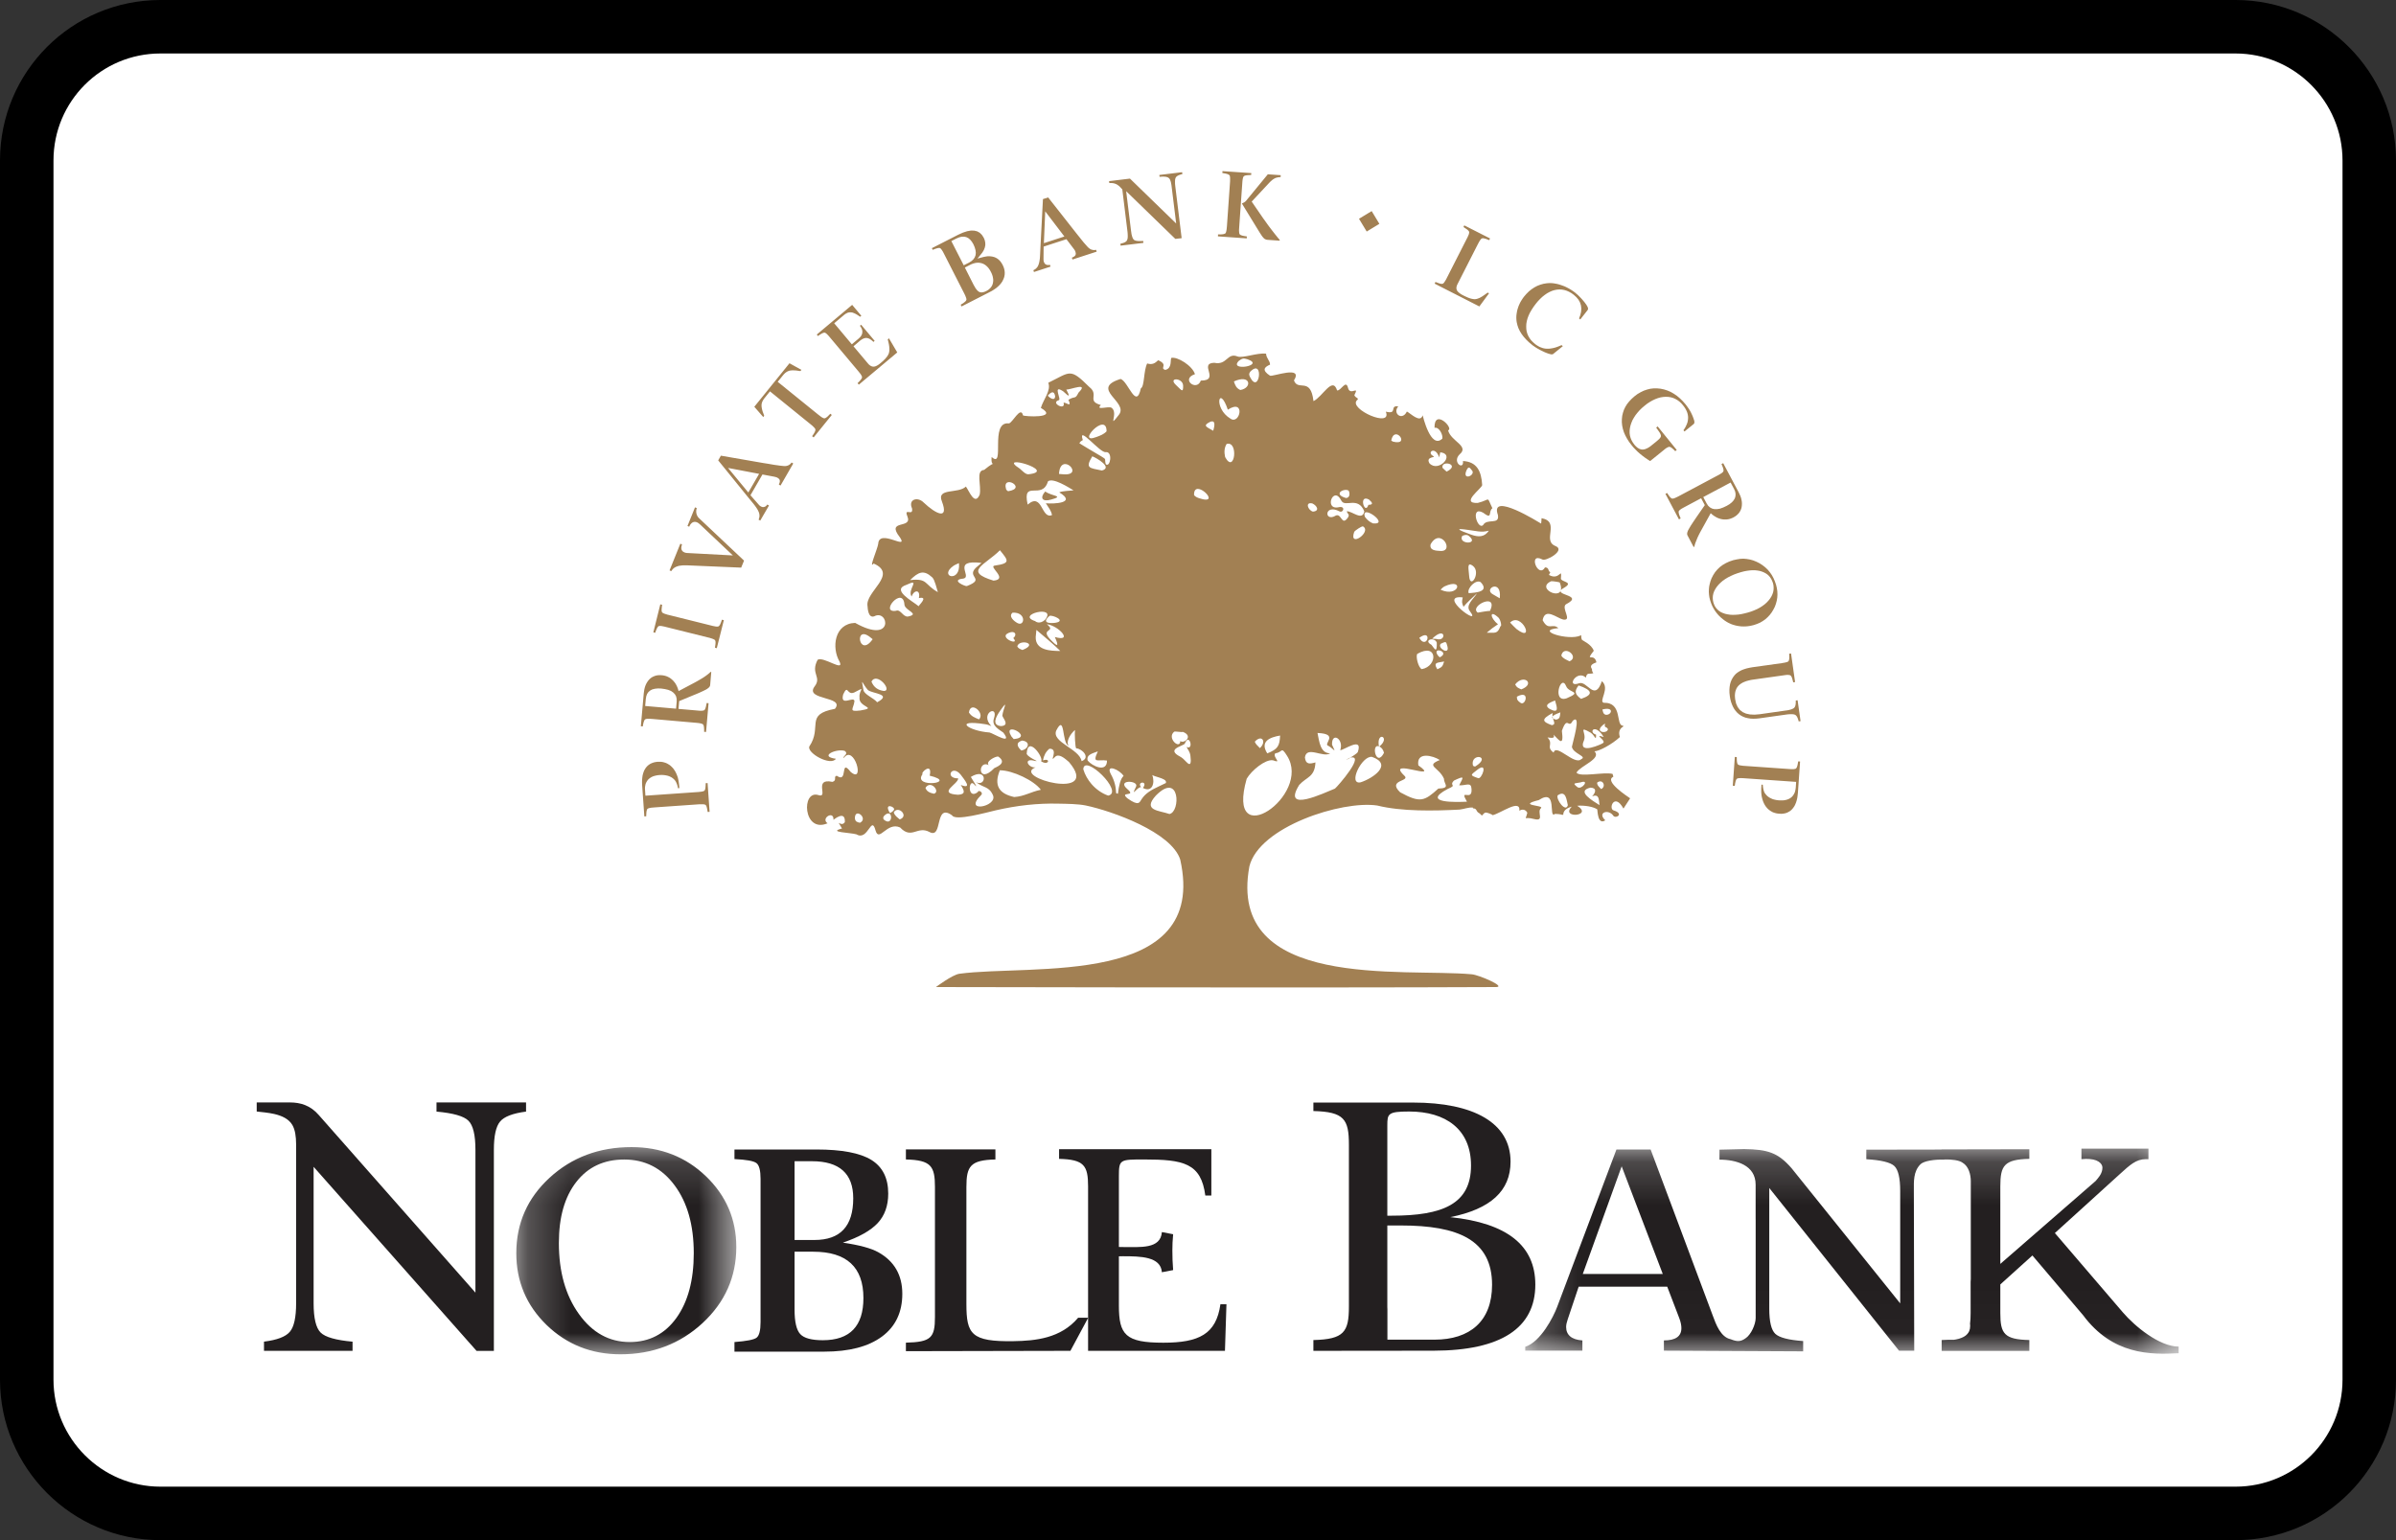 <?xml version="1.0" encoding="UTF-8"?>
<svg width="56px" height="36px" viewBox="0 0 56 36" version="1.1" xmlns="http://www.w3.org/2000/svg" xmlns:xlink="http://www.w3.org/1999/xlink">
    <rect x="0" y="0" width="56" height="36" fill="#333333" stroke="none"/>
    <!-- Generator: Sketch 53.2 (72643) - https://sketchapp.com -->
    <title>noble-bank </title>
    <desc>Created with Sketch.</desc>
    <defs>
        <polygon id="path-1" points="0.234 0.157 5.376 0.157 5.376 5 0.234 5"></polygon>
        <polygon id="path-3" points="0.204 0.192 15.476 0.192 15.476 4.986 0.204 4.986"></polygon>
    </defs>
    <g id="noble-bank-" stroke="none" stroke-width="1" fill="none" fill-rule="evenodd">
        <g id="Base">
            <path d="M0,3.751 C0,1.679 1.676,0 3.75,0 L52.25,0 C54.321,0 56,1.688 56,3.751 L56,32.249 C56,34.321 54.324,36 52.25,36 L3.75,36 C1.679,36 0,34.312 0,32.249 L0,3.751 Z" id="Rectangle-2" fill="#000000" fill-rule="nonzero"></path>
            <path d="M1.25,3.751 L1.25,32.249 C1.25,33.625 2.373,34.75 3.75,34.75 L52.25,34.75 C53.632,34.75 54.75,33.632 54.75,32.249 L54.75,3.751 C54.75,2.375 53.627,1.25 52.25,1.25 L3.75,1.25 C2.368,1.25 1.25,2.368 1.25,3.751 Z" id="Path" fill="#FFFFFF"></path>
        </g>
        <g id="Group-21" transform="translate(6, 4)">
            <path d="M22.572,2.77777778e-05 L22.569,0.044 L22.571,0.044 L22.576,0.045 L22.581,0.046 L22.586,0.046 L22.59,0.048 L22.594,0.048 L22.598,0.049 L22.625,0.054 L22.649,0.058 L22.67,0.064 L22.688,0.069 L22.704,0.075 L22.717,0.082 L22.731,0.091 L22.737,0.099 L22.743,0.109 L22.746,0.122 L22.748,0.138 L22.75,0.156 L22.75,0.179 L22.75,0.203 L22.75,0.231 L22.748,0.262 L22.676,1.29 L22.673,1.321 L22.67,1.349 L22.667,1.373 L22.663,1.394 L22.659,1.413 L22.654,1.429 L22.649,1.441 L22.643,1.451 L22.633,1.459 L22.621,1.464 L22.607,1.469 L22.59,1.473 L22.571,1.476 L22.549,1.478 L22.525,1.479 L22.498,1.479 L22.494,1.479 L22.49,1.479 L22.486,1.479 L22.481,1.479 L22.476,1.479 L22.468,1.479 L22.466,1.525 L23.139,1.572 L23.142,1.527 L23.141,1.527 L23.135,1.526 L23.13,1.525 L23.125,1.524 L23.12,1.524 L23.116,1.523 L23.113,1.522 L23.086,1.518 L23.062,1.513 L23.041,1.509 L23.022,1.503 L23.006,1.497 L22.993,1.491 L22.982,1.484 L22.973,1.474 L22.968,1.464 L22.965,1.451 L22.962,1.435 L22.961,1.416 L22.959,1.394 L22.959,1.369 L22.961,1.341 L22.963,1.31 L23.004,0.723 L23.004,0.723 L23.035,0.283 L23.037,0.254 L23.039,0.229 L23.042,0.206 L23.045,0.186 L23.049,0.168 L23.053,0.153 L23.058,0.139 L23.064,0.128 L23.072,0.119 L23.083,0.112 L23.094,0.106 L23.108,0.102 L23.124,0.099 L23.142,0.096 L23.163,0.094 L23.187,0.093 L23.213,0.091 L23.217,0.091 L23.22,0.091 L23.225,0.091 L23.23,0.091 L23.235,0.091 L23.241,0.091 L23.242,0.091 L23.246,0.046 L22.572,2.77777778e-05 Z M21.096,0.09 L21.102,0.133 L21.136,0.13 L21.179,0.128 L21.216,0.129 L21.249,0.133 L21.278,0.14 L21.302,0.15 L21.322,0.165 L21.336,0.182 L21.345,0.197 L21.352,0.214 L21.359,0.234 L21.366,0.256 L21.371,0.281 L21.376,0.308 L21.381,0.338 L21.385,0.371 L21.49,1.224 L20.41,0.175 L19.921,0.234 L19.927,0.278 L19.941,0.278 L19.965,0.278 L19.988,0.279 L20.01,0.281 L20.031,0.285 L20.051,0.29 L20.07,0.297 L20.088,0.304 L20.105,0.313 L20.122,0.324 L20.139,0.336 L20.157,0.35 L20.174,0.366 L20.191,0.384 L20.21,0.404 L20.231,0.428 L20.351,1.406 L20.355,1.444 L20.357,1.478 L20.358,1.51 L20.358,1.537 L20.356,1.563 L20.352,1.584 L20.346,1.604 L20.339,1.62 L20.329,1.634 L20.316,1.646 L20.3,1.658 L20.28,1.668 L20.258,1.677 L20.233,1.685 L20.205,1.692 L20.186,1.697 L20.191,1.742 L20.724,1.677 L20.718,1.631 L20.689,1.634 L20.651,1.635 L20.618,1.635 L20.587,1.632 L20.561,1.629 L20.538,1.623 L20.52,1.616 L20.503,1.606 L20.492,1.594 L20.481,1.578 L20.471,1.558 L20.462,1.532 L20.454,1.504 L20.446,1.472 L20.441,1.436 L20.435,1.395 L20.321,0.469 L21.47,1.584 L21.618,1.567 L21.47,0.361 L21.466,0.323 L21.463,0.289 L21.463,0.258 L21.463,0.229 L21.465,0.204 L21.468,0.183 L21.474,0.164 L21.481,0.148 L21.491,0.134 L21.506,0.121 L21.521,0.11 L21.541,0.099 L21.563,0.09 L21.588,0.082 L21.616,0.073 L21.635,0.069 L21.629,0.025 L21.096,0.09 Z M23.132,0.683 L23.12,0.698 L23.107,0.71 L23.093,0.72 L23.08,0.73 L23.026,0.757 L23.426,1.41 L23.444,1.439 L23.462,1.467 L23.477,1.489 L23.491,1.511 L23.505,1.53 L23.518,1.546 L23.529,1.558 L23.538,1.568 L23.548,1.577 L23.557,1.584 L23.568,1.589 L23.578,1.594 L23.589,1.599 L23.6,1.602 L23.613,1.605 L23.625,1.606 L23.908,1.626 L23.91,1.606 L23.885,1.579 L23.858,1.546 L23.829,1.51 L23.799,1.473 L23.768,1.433 L23.736,1.392 L23.703,1.349 L23.669,1.304 L23.634,1.257 L23.599,1.208 L23.562,1.156 L23.524,1.104 L23.486,1.049 L23.446,0.991 L23.406,0.932 L23.364,0.871 L23.255,0.712 L23.677,0.26 L23.693,0.244 L23.709,0.23 L23.724,0.217 L23.739,0.204 L23.754,0.193 L23.77,0.183 L23.785,0.174 L23.799,0.166 L23.815,0.16 L23.831,0.154 L23.848,0.15 L23.866,0.146 L23.883,0.143 L23.903,0.141 L23.922,0.139 L23.931,0.139 L23.934,0.095 L23.632,0.074 L23.132,0.683 Z M18.376,0.654 L18.318,1.773 L18.309,1.961 L18.307,2.002 L18.304,2.039 L18.299,2.074 L18.294,2.106 L18.288,2.136 L18.281,2.161 L18.273,2.185 L18.265,2.206 L18.255,2.225 L18.244,2.243 L18.23,2.26 L18.216,2.274 L18.199,2.289 L18.182,2.3 L18.162,2.311 L18.152,2.315 L18.166,2.358 L18.553,2.232 L18.54,2.19 L18.524,2.193 L18.498,2.195 L18.474,2.193 L18.453,2.186 L18.434,2.176 L18.419,2.16 L18.406,2.141 L18.397,2.119 L18.395,2.111 L18.393,2.104 L18.392,2.096 L18.39,2.088 L18.39,2.079 L18.39,2.071 L18.389,2.061 L18.389,2.052 L18.392,1.764 L18.925,1.591 L19.097,1.818 L19.104,1.826 L19.11,1.836 L19.116,1.845 L19.121,1.853 L19.125,1.861 L19.13,1.869 L19.132,1.876 L19.135,1.884 L19.138,1.897 L19.141,1.909 L19.143,1.921 L19.143,1.931 L19.142,1.942 L19.14,1.952 L19.136,1.961 L19.131,1.97 L19.125,1.978 L19.117,1.986 L19.108,1.993 L19.098,2 L19.086,2.007 L19.072,2.014 L19.057,2.021 L19.052,2.023 L19.066,2.066 L19.632,1.882 L19.618,1.839 L19.614,1.84 L19.591,1.844 L19.568,1.845 L19.546,1.843 L19.524,1.838 L19.503,1.832 L19.483,1.822 L19.464,1.809 L19.446,1.795 L19.425,1.776 L19.399,1.747 L19.368,1.712 L19.329,1.668 L19.287,1.616 L19.238,1.554 L19.183,1.486 L19.123,1.41 L18.498,0.615 L18.376,0.654 Z M18.429,0.94 L18.877,1.528 L18.398,1.684 L18.429,0.94 Z M25.763,1.114 L25.943,1.412 L26.239,1.232 L26.059,0.934 L25.763,1.114 Z M28.204,1.308 L28.205,1.308 L28.211,1.311 L28.215,1.314 L28.219,1.316 L28.223,1.319 L28.227,1.321 L28.229,1.323 L28.252,1.338 L28.272,1.352 L28.291,1.365 L28.305,1.377 L28.317,1.389 L28.327,1.4 L28.334,1.412 L28.338,1.423 L28.339,1.434 L28.336,1.448 L28.333,1.464 L28.328,1.482 L28.319,1.502 L28.309,1.525 L28.298,1.55 L28.283,1.578 L27.816,2.496 L27.802,2.524 L27.788,2.549 L27.775,2.569 L27.764,2.587 L27.753,2.603 L27.742,2.616 L27.732,2.624 L27.721,2.632 L27.709,2.634 L27.698,2.635 L27.683,2.634 L27.666,2.631 L27.647,2.626 L27.627,2.619 L27.603,2.611 L27.578,2.601 L27.575,2.6 L27.571,2.599 L27.567,2.597 L27.562,2.595 L27.557,2.593 L27.551,2.59 L27.531,2.63 L28.576,3.163 L28.802,2.856 L28.77,2.839 L28.731,2.868 L28.689,2.897 L28.65,2.924 L28.613,2.946 L28.58,2.964 L28.548,2.976 L28.52,2.986 L28.493,2.991 L28.467,2.994 L28.437,2.991 L28.407,2.986 L28.373,2.978 L28.336,2.966 L28.298,2.951 L28.256,2.932 L28.212,2.911 L28.183,2.896 L28.155,2.881 L28.132,2.865 L28.111,2.85 L28.093,2.835 L28.077,2.82 L28.064,2.805 L28.054,2.79 L28.047,2.774 L28.042,2.756 L28.04,2.739 L28.04,2.721 L28.043,2.702 L28.048,2.682 L28.056,2.661 L28.066,2.64 L28.54,1.709 L28.555,1.681 L28.568,1.656 L28.581,1.635 L28.593,1.616 L28.604,1.601 L28.614,1.589 L28.625,1.579 L28.634,1.574 L28.645,1.57 L28.66,1.569 L28.674,1.57 L28.691,1.574 L28.709,1.579 L28.731,1.584 L28.753,1.593 L28.779,1.603 L28.782,1.604 L28.786,1.606 L28.791,1.608 L28.794,1.609 L28.8,1.611 L28.805,1.613 L28.806,1.614 L28.826,1.574 L28.224,1.268 L28.204,1.308 Z M16.604,1.405 L16.506,1.437 L16.397,1.486 L15.78,1.801 L15.8,1.841 L15.801,1.84 L15.806,1.837 L15.811,1.835 L15.816,1.834 L15.82,1.832 L15.824,1.831 L15.826,1.829 L15.852,1.819 L15.876,1.811 L15.896,1.805 L15.916,1.799 L15.932,1.797 L15.946,1.795 L15.962,1.796 L15.972,1.801 L15.981,1.806 L15.991,1.816 L16.002,1.828 L16.012,1.843 L16.025,1.862 L16.038,1.883 L16.051,1.908 L16.065,1.935 L16.533,2.853 L16.547,2.881 L16.559,2.906 L16.568,2.929 L16.576,2.949 L16.582,2.967 L16.586,2.983 L16.588,2.996 L16.587,3.009 L16.582,3.02 L16.576,3.031 L16.566,3.042 L16.554,3.053 L16.539,3.066 L16.522,3.079 L16.501,3.094 L16.478,3.107 L16.475,3.109 L16.471,3.111 L16.468,3.114 L16.464,3.116 L16.459,3.119 L16.454,3.122 L16.453,3.122 L16.474,3.163 L17.125,2.83 L17.184,2.799 L17.236,2.766 L17.285,2.732 L17.327,2.696 L17.365,2.659 L17.397,2.621 L17.425,2.581 L17.446,2.539 L17.464,2.497 L17.476,2.454 L17.482,2.412 L17.483,2.369 L17.479,2.324 L17.469,2.28 L17.454,2.236 L17.433,2.19 L17.407,2.146 L17.379,2.107 L17.347,2.074 L17.312,2.046 L17.274,2.024 L17.232,2.007 L17.186,1.996 L17.137,1.99 L17.112,1.989 L17.084,1.99 L17.054,1.994 L17.021,2 L16.986,2.007 L16.846,2.044 L16.959,1.904 L16.994,1.846 L17.017,1.788 L17.029,1.731 L17.028,1.673 L17.016,1.615 L16.993,1.558 L16.95,1.491 L16.899,1.441 L16.84,1.408 L16.771,1.391 L16.693,1.389 L16.604,1.405 Z M16.235,1.635 L16.355,1.574 L16.417,1.548 L16.476,1.533 L16.531,1.532 L16.583,1.542 L16.632,1.566 L16.675,1.602 L16.715,1.65 L16.751,1.71 L16.781,1.78 L16.8,1.847 L16.807,1.908 L16.801,1.965 L16.781,2.017 L16.75,2.062 L16.705,2.103 L16.649,2.138 L16.524,2.201 L16.235,1.635 Z M16.922,2.833 L16.904,2.83 L16.887,2.823 L16.871,2.813 L16.855,2.801 L16.839,2.785 L16.823,2.766 L16.807,2.745 L16.791,2.721 L16.776,2.693 L16.758,2.663 L16.551,2.254 L16.677,2.189 L16.713,2.172 L16.75,2.159 L16.786,2.149 L16.821,2.143 L16.856,2.141 L16.889,2.142 L16.922,2.148 L16.954,2.156 L16.986,2.169 L17.015,2.185 L17.043,2.205 L17.07,2.229 L17.095,2.255 L17.118,2.286 L17.14,2.319 L17.16,2.356 L17.177,2.391 L17.191,2.427 L17.201,2.46 L17.208,2.494 L17.213,2.527 L17.214,2.559 L17.211,2.59 L17.206,2.619 L17.198,2.648 L17.186,2.676 L17.171,2.701 L17.153,2.725 L17.131,2.747 L17.108,2.768 L17.081,2.786 L17.051,2.803 L17.027,2.814 L17.004,2.823 L16.982,2.829 L16.961,2.833 L16.941,2.835 L16.922,2.833 Z M30.189,2.618 L30.151,2.621 L30.073,2.634 L29.999,2.655 L29.927,2.683 L29.86,2.719 L29.795,2.762 L29.733,2.812 L29.674,2.871 L29.618,2.936 L29.593,2.97 L29.57,3.005 L29.548,3.04 L29.528,3.076 L29.511,3.113 L29.494,3.151 L29.481,3.189 L29.468,3.229 L29.458,3.268 L29.451,3.308 L29.445,3.346 L29.441,3.384 L29.44,3.422 L29.441,3.458 L29.444,3.496 L29.449,3.531 L29.466,3.603 L29.49,3.673 L29.523,3.741 L29.564,3.808 L29.614,3.874 L29.672,3.939 L29.738,4.003 L29.814,4.066 L29.835,4.082 L29.858,4.097 L29.882,4.114 L29.907,4.13 L29.934,4.146 L29.963,4.162 L29.993,4.179 L30.025,4.195 L30.056,4.21 L30.087,4.225 L30.116,4.238 L30.144,4.249 L30.17,4.259 L30.196,4.268 L30.22,4.274 L30.241,4.28 L30.252,4.282 L30.262,4.283 L30.271,4.283 L30.279,4.282 L30.288,4.28 L30.296,4.277 L30.304,4.273 L30.311,4.266 L30.527,4.091 L30.497,4.067 L30.455,4.085 L30.408,4.104 L30.362,4.12 L30.319,4.132 L30.276,4.141 L30.236,4.147 L30.196,4.151 L30.159,4.151 L30.123,4.149 L30.086,4.143 L30.051,4.134 L30.016,4.121 L29.981,4.107 L29.947,4.088 L29.913,4.067 L29.88,4.043 L29.831,4 L29.787,3.955 L29.751,3.907 L29.721,3.856 L29.698,3.803 L29.682,3.748 L29.673,3.69 L29.671,3.631 L29.674,3.568 L29.685,3.505 L29.702,3.441 L29.726,3.377 L29.757,3.311 L29.795,3.245 L29.839,3.177 L29.889,3.109 L29.941,3.045 L29.995,2.988 L30.049,2.937 L30.105,2.893 L30.16,2.855 L30.217,2.824 L30.274,2.799 L30.332,2.781 L30.391,2.77 L30.448,2.766 L30.506,2.769 L30.562,2.779 L30.618,2.796 L30.672,2.82 L30.727,2.851 L30.781,2.89 L30.843,2.946 L30.893,3.006 L30.929,3.071 L30.951,3.141 L30.959,3.214 L30.953,3.29 L30.934,3.37 L30.906,3.443 L30.935,3.467 L31.103,3.252 L31.108,3.245 L31.112,3.238 L31.114,3.231 L31.116,3.224 L31.116,3.216 L31.116,3.209 L31.114,3.201 L31.112,3.191 L31.106,3.176 L31.098,3.159 L31.087,3.141 L31.075,3.12 L31.058,3.098 L31.041,3.074 L31.021,3.049 L30.998,3.022 L30.975,2.995 L30.951,2.969 L30.927,2.944 L30.904,2.921 L30.88,2.897 L30.856,2.876 L30.833,2.857 L30.809,2.836 L30.771,2.809 L30.732,2.782 L30.693,2.758 L30.652,2.735 L30.611,2.714 L30.569,2.694 L30.526,2.678 L30.481,2.662 L30.437,2.648 L30.394,2.637 L30.351,2.629 L30.309,2.622 L30.268,2.618 L30.229,2.617 L30.189,2.618 Z M13.09,3.82 L13.118,3.854 L13.118,3.853 L13.124,3.851 L13.128,3.847 L13.131,3.846 L13.135,3.842 L13.138,3.84 L13.141,3.838 L13.164,3.822 L13.186,3.809 L13.204,3.798 L13.221,3.789 L13.237,3.783 L13.251,3.778 L13.263,3.776 L13.274,3.776 L13.287,3.78 L13.3,3.787 L13.313,3.797 L13.327,3.809 L13.342,3.824 L13.359,3.842 L13.378,3.863 L13.398,3.887 L14.06,4.676 L14.08,4.701 L14.097,4.722 L14.113,4.742 L14.124,4.759 L14.133,4.776 L14.141,4.789 L14.145,4.803 L14.148,4.816 L14.146,4.828 L14.142,4.839 L14.135,4.852 L14.125,4.866 L14.113,4.882 L14.1,4.899 L14.083,4.917 L14.063,4.936 L14.061,4.939 L14.058,4.942 L14.054,4.946 L14.051,4.949 L14.048,4.952 L14.044,4.956 L14.043,4.956 L14.073,4.991 L14.971,4.238 L14.777,3.908 L14.749,3.933 L14.757,3.967 L14.768,4.013 L14.777,4.056 L14.783,4.096 L14.786,4.133 L14.787,4.168 L14.786,4.2 L14.781,4.228 L14.776,4.254 L14.765,4.28 L14.751,4.306 L14.734,4.333 L14.712,4.36 L14.688,4.389 L14.658,4.418 L14.626,4.448 L14.59,4.479 L14.565,4.5 L14.541,4.518 L14.518,4.534 L14.496,4.546 L14.476,4.556 L14.455,4.564 L14.436,4.568 L14.418,4.57 L14.401,4.569 L14.382,4.566 L14.366,4.559 L14.347,4.55 L14.331,4.539 L14.313,4.525 L14.296,4.508 L14.28,4.489 L13.948,4.094 L14.104,3.961 L14.125,3.946 L14.145,3.932 L14.165,3.921 L14.185,3.912 L14.204,3.906 L14.225,3.901 L14.243,3.9 L14.263,3.901 L14.282,3.905 L14.301,3.911 L14.321,3.92 L14.341,3.931 L14.361,3.946 L14.381,3.961 L14.402,3.98 L14.414,3.992 L14.443,3.968 L14.127,3.591 L14.098,3.615 L14.121,3.646 L14.142,3.687 L14.154,3.728 L14.155,3.768 L14.148,3.807 L14.13,3.846 L14.103,3.881 L14.066,3.916 L13.909,4.048 L13.497,3.556 L13.734,3.356 L13.754,3.342 L13.773,3.329 L13.794,3.319 L13.815,3.309 L13.836,3.304 L13.858,3.301 L13.88,3.301 L13.901,3.302 L13.923,3.306 L13.946,3.314 L13.971,3.324 L13.996,3.336 L14.023,3.351 L14.051,3.368 L14.08,3.388 L14.102,3.404 L14.131,3.381 L13.917,3.126 L13.09,3.82 Z M11.63,5.508 L11.839,5.748 L11.861,5.719 L11.846,5.676 L11.834,5.644 L11.823,5.614 L11.815,5.584 L11.808,5.556 L11.804,5.532 L11.8,5.507 L11.799,5.485 L11.799,5.464 L11.801,5.444 L11.805,5.424 L11.811,5.405 L11.819,5.384 L11.829,5.365 L11.841,5.344 L11.854,5.324 L11.87,5.304 L11.996,5.148 L12.944,5.916 L12.968,5.936 L12.99,5.954 L13.008,5.972 L13.023,5.987 L13.036,6.001 L13.046,6.014 L13.053,6.025 L13.057,6.036 L13.058,6.048 L13.056,6.062 L13.052,6.076 L13.045,6.092 L13.037,6.109 L13.026,6.128 L13.013,6.149 L12.998,6.171 L12.996,6.174 L12.993,6.178 L12.991,6.182 L12.988,6.184 L12.985,6.189 L12.981,6.196 L13.017,6.224 L13.441,5.699 L13.406,5.671 L13.406,5.672 L13.401,5.676 L13.398,5.68 L13.394,5.684 L13.392,5.687 L13.388,5.69 L13.385,5.692 L13.367,5.711 L13.349,5.729 L13.333,5.744 L13.318,5.755 L13.304,5.765 L13.291,5.772 L13.278,5.777 L13.266,5.778 L13.256,5.777 L13.242,5.772 L13.228,5.765 L13.211,5.756 L13.193,5.744 L13.173,5.729 L13.151,5.712 L13.126,5.693 L12.177,4.925 L12.303,4.769 L12.32,4.749 L12.337,4.732 L12.354,4.716 L12.372,4.703 L12.389,4.691 L12.408,4.681 L12.427,4.673 L12.446,4.666 L12.466,4.662 L12.488,4.659 L12.513,4.657 L12.539,4.656 L12.566,4.658 L12.597,4.659 L12.629,4.663 L12.663,4.668 L12.707,4.674 L12.731,4.646 L12.452,4.491 L11.63,5.508 Z M32.65,5.078 L32.572,5.087 L32.495,5.106 L32.419,5.132 L32.345,5.168 L32.271,5.211 L32.2,5.265 L32.135,5.323 L32.078,5.383 L32.029,5.444 L31.988,5.51 L31.956,5.577 L31.932,5.648 L31.915,5.72 L31.907,5.795 L31.906,5.872 L31.914,5.949 L31.93,6.025 L31.954,6.102 L31.987,6.178 L32.028,6.254 L32.076,6.33 L32.135,6.407 L32.179,6.46 L32.228,6.511 L32.278,6.561 L32.332,6.608 L32.389,6.654 L32.448,6.698 L32.511,6.741 L32.568,6.777 L32.876,6.528 L32.913,6.498 L32.93,6.484 L32.947,6.473 L32.963,6.464 L32.978,6.456 L32.992,6.449 L33.005,6.446 L33.017,6.445 L33.029,6.446 L33.041,6.451 L33.054,6.458 L33.068,6.467 L33.083,6.479 L33.101,6.494 L33.12,6.511 L33.14,6.531 L33.154,6.546 L33.189,6.518 L32.743,5.967 L32.709,5.996 L32.738,6.036 L32.78,6.096 L32.791,6.113 L32.8,6.129 L32.808,6.144 L32.813,6.158 L32.817,6.171 L32.819,6.184 L32.819,6.197 L32.816,6.208 L32.812,6.219 L32.804,6.231 L32.794,6.244 L32.782,6.258 L32.766,6.273 L32.749,6.289 L32.729,6.306 L32.707,6.325 L32.601,6.41 L32.571,6.434 L32.541,6.454 L32.513,6.471 L32.484,6.484 L32.458,6.496 L32.432,6.503 L32.407,6.507 L32.382,6.508 L32.359,6.505 L32.335,6.498 L32.311,6.489 L32.288,6.475 L32.265,6.46 L32.243,6.44 L32.219,6.417 L32.197,6.391 L32.162,6.342 L32.133,6.291 L32.111,6.238 L32.096,6.183 L32.088,6.126 L32.088,6.068 L32.095,6.007 L32.108,5.946 L32.129,5.884 L32.154,5.823 L32.188,5.763 L32.226,5.704 L32.27,5.648 L32.32,5.591 L32.376,5.536 L32.439,5.483 L32.501,5.434 L32.564,5.393 L32.626,5.358 L32.688,5.329 L32.749,5.306 L32.81,5.289 L32.871,5.279 L32.931,5.275 L32.99,5.277 L33.048,5.286 L33.102,5.301 L33.153,5.323 L33.203,5.351 L33.25,5.385 L33.294,5.425 L33.335,5.472 L33.363,5.509 L33.387,5.544 L33.408,5.582 L33.425,5.618 L33.438,5.654 L33.447,5.69 L33.453,5.726 L33.455,5.763 L33.453,5.799 L33.448,5.836 L33.44,5.873 L33.427,5.91 L33.41,5.948 L33.391,5.987 L33.368,6.025 L33.346,6.056 L33.37,6.086 L33.582,5.914 L33.59,5.907 L33.594,5.899 L33.599,5.89 L33.601,5.88 L33.602,5.867 L33.601,5.853 L33.599,5.838 L33.594,5.82 L33.578,5.773 L33.56,5.725 L33.539,5.679 L33.517,5.633 L33.49,5.586 L33.461,5.541 L33.429,5.496 L33.395,5.451 L33.33,5.377 L33.263,5.311 L33.193,5.252 L33.121,5.203 L33.048,5.161 L32.971,5.128 L32.892,5.103 L32.812,5.086 L32.731,5.078 L32.65,5.078 Z M10.786,6.761 L11.491,7.631 L11.611,7.777 L11.636,7.809 L11.658,7.839 L11.678,7.868 L11.696,7.895 L11.711,7.921 L11.723,7.946 L11.733,7.968 L11.741,7.989 L11.746,8.009 L11.749,8.031 L11.751,8.052 L11.75,8.073 L11.747,8.094 L11.741,8.116 L11.735,8.136 L11.729,8.146 L11.769,8.168 L11.973,7.816 L11.933,7.793 L11.924,7.806 L11.907,7.825 L11.888,7.839 L11.867,7.848 L11.846,7.853 L11.825,7.853 L11.802,7.846 L11.78,7.836 L11.774,7.831 L11.768,7.828 L11.761,7.823 L11.755,7.817 L11.748,7.812 L11.742,7.806 L11.736,7.799 L11.729,7.791 L11.54,7.576 L11.82,7.091 L12.099,7.143 L12.11,7.146 L12.121,7.149 L12.131,7.151 L12.141,7.154 L12.149,7.157 L12.158,7.161 L12.166,7.163 L12.172,7.168 L12.183,7.175 L12.193,7.182 L12.202,7.189 L12.209,7.197 L12.216,7.206 L12.221,7.215 L12.224,7.225 L12.226,7.234 L12.227,7.243 L12.226,7.254 L12.225,7.266 L12.222,7.279 L12.217,7.292 L12.212,7.306 L12.206,7.321 L12.203,7.327 L12.243,7.349 L12.54,6.834 L12.501,6.811 L12.498,6.814 L12.484,6.833 L12.468,6.849 L12.45,6.862 L12.431,6.874 L12.411,6.882 L12.389,6.889 L12.367,6.893 L12.343,6.894 L12.315,6.893 L12.277,6.889 L12.229,6.884 L12.172,6.876 L12.105,6.867 L12.028,6.854 L11.942,6.839 L11.845,6.824 L10.849,6.651 L10.786,6.761 Z M11.016,6.938 L11.742,7.076 L11.49,7.512 L11.016,6.938 Z M34.235,6.847 L34.238,6.853 L34.24,6.858 L34.241,6.862 L34.244,6.866 L34.246,6.87 L34.246,6.874 L34.257,6.899 L34.266,6.921 L34.273,6.943 L34.278,6.961 L34.281,6.979 L34.283,6.993 L34.282,7.007 L34.278,7.018 L34.273,7.028 L34.263,7.038 L34.251,7.049 L34.236,7.061 L34.218,7.072 L34.196,7.086 L34.173,7.099 L34.145,7.114 L33.236,7.598 L33.208,7.612 L33.183,7.624 L33.16,7.635 L33.14,7.643 L33.123,7.649 L33.108,7.653 L33.094,7.654 L33.081,7.654 L33.069,7.65 L33.059,7.643 L33.048,7.634 L33.036,7.621 L33.023,7.608 L33.01,7.589 L32.995,7.569 L32.981,7.547 L32.978,7.544 L32.976,7.54 L32.974,7.536 L32.971,7.533 L32.968,7.529 L32.965,7.523 L32.965,7.523 L32.925,7.544 L33.241,8.14 L33.281,8.118 L33.279,8.113 L33.277,8.109 L33.275,8.104 L33.274,8.1 L33.272,8.096 L33.271,8.093 L33.26,8.067 L33.251,8.044 L33.244,8.023 L33.239,8.004 L33.236,7.988 L33.234,7.973 L33.234,7.96 L33.237,7.949 L33.243,7.938 L33.253,7.928 L33.265,7.918 L33.28,7.906 L33.297,7.894 L33.318,7.882 L33.343,7.868 L33.371,7.853 L33.759,7.646 L33.845,7.807 L33.638,8.106 L33.604,8.157 L33.572,8.204 L33.544,8.247 L33.519,8.285 L33.498,8.321 L33.48,8.351 L33.466,8.376 L33.454,8.398 L33.446,8.417 L33.44,8.435 L33.435,8.451 L33.433,8.466 L33.432,8.48 L33.434,8.493 L33.436,8.504 L33.441,8.515 L33.584,8.786 L33.602,8.777 L33.608,8.746 L33.62,8.705 L33.637,8.66 L33.657,8.61 L33.679,8.557 L33.707,8.499 L33.738,8.439 L33.774,8.374 L33.983,7.996 L34.026,8.033 L34.057,8.056 L34.088,8.075 L34.12,8.094 L34.152,8.109 L34.185,8.121 L34.219,8.131 L34.253,8.138 L34.287,8.142 L34.321,8.143 L34.354,8.142 L34.388,8.138 L34.421,8.131 L34.452,8.121 L34.486,8.108 L34.517,8.093 L34.555,8.07 L34.588,8.046 L34.617,8.019 L34.643,7.991 L34.664,7.96 L34.682,7.927 L34.696,7.892 L34.706,7.854 L34.711,7.814 L34.713,7.774 L34.711,7.733 L34.704,7.69 L34.694,7.645 L34.679,7.6 L34.659,7.554 L34.636,7.506 L34.275,6.826 L34.235,6.847 Z M34.071,7.901 L34.014,7.887 L33.965,7.86 L33.922,7.82 L33.888,7.768 L33.809,7.619 L34.448,7.279 L34.528,7.428 L34.553,7.485 L34.564,7.541 L34.562,7.595 L34.548,7.647 L34.518,7.696 L34.478,7.741 L34.424,7.784 L34.357,7.824 L34.276,7.862 L34.202,7.889 L34.133,7.901 L34.071,7.901 Z M10.068,8.295 L10.108,8.311 L10.12,8.286 L10.138,8.256 L10.159,8.233 L10.182,8.214 L10.207,8.203 L10.234,8.198 L10.262,8.2 L10.291,8.209 L10.3,8.214 L10.31,8.219 L10.319,8.225 L10.329,8.232 L10.339,8.24 L10.351,8.249 L10.361,8.258 L10.373,8.269 L11.129,8.983 L10.076,8.927 L10.065,8.927 L10.054,8.926 L10.043,8.924 L10.033,8.923 L10.023,8.92 L10.013,8.918 L10.004,8.915 L9.995,8.911 L9.971,8.899 L9.951,8.882 L9.936,8.861 L9.927,8.838 L9.924,8.81 L9.926,8.781 L9.933,8.748 L9.941,8.725 L9.901,8.709 L9.649,9.333 L9.691,9.35 L9.696,9.339 L9.71,9.32 L9.725,9.303 L9.74,9.287 L9.758,9.273 L9.778,9.261 L9.798,9.25 L9.821,9.241 L9.845,9.233 L9.87,9.226 L9.899,9.222 L9.929,9.218 L9.962,9.215 L9.997,9.214 L10.034,9.214 L10.073,9.215 L11.323,9.268 L11.39,9.104 L10.347,8.121 L10.321,8.095 L10.302,8.067 L10.287,8.037 L10.277,8.004 L10.272,7.972 L10.272,7.936 L10.278,7.901 L10.285,7.876 L10.244,7.859 L10.068,8.295 Z M34.671,9.063 L34.591,9.076 L34.509,9.094 L34.421,9.124 L34.34,9.161 L34.264,9.205 L34.198,9.254 L34.138,9.312 L34.085,9.375 L34.04,9.445 L34.001,9.522 L33.978,9.585 L33.96,9.649 L33.947,9.711 L33.941,9.774 L33.939,9.838 L33.944,9.902 L33.953,9.965 L33.969,10.029 L33.991,10.096 L34.017,10.16 L34.049,10.221 L34.084,10.278 L34.124,10.332 L34.168,10.383 L34.217,10.431 L34.27,10.475 L34.308,10.504 L34.348,10.53 L34.389,10.554 L34.431,10.574 L34.474,10.593 L34.518,10.607 L34.564,10.62 L34.611,10.63 L34.658,10.637 L34.706,10.642 L34.753,10.643 L34.801,10.642 L34.848,10.638 L34.897,10.631 L34.945,10.621 L34.994,10.609 L35.067,10.584 L35.137,10.554 L35.2,10.517 L35.26,10.475 L35.313,10.427 L35.363,10.374 L35.408,10.315 L35.448,10.249 L35.483,10.181 L35.508,10.111 L35.527,10.04 L35.539,9.968 L35.543,9.895 L35.54,9.821 L35.529,9.746 L35.511,9.67 L35.483,9.589 L35.45,9.512 L35.411,9.441 L35.366,9.376 L35.315,9.315 L35.257,9.26 L35.194,9.211 L35.126,9.167 L35.052,9.13 L34.978,9.1 L34.903,9.079 L34.827,9.066 L34.749,9.059 L34.671,9.063 Z M34.437,10.369 L34.378,10.36 L34.322,10.348 L34.27,10.33 L34.223,10.309 L34.181,10.282 L34.145,10.252 L34.113,10.217 L34.085,10.178 L34.064,10.134 L34.047,10.087 L34.035,10.033 L34.031,9.978 L34.034,9.925 L34.045,9.873 L34.063,9.821 L34.09,9.77 L34.123,9.719 L34.164,9.669 L34.211,9.622 L34.263,9.577 L34.321,9.536 L34.385,9.497 L34.452,9.463 L34.525,9.43 L34.604,9.401 L34.687,9.375 L34.758,9.356 L34.826,9.343 L34.891,9.334 L34.953,9.329 L35.013,9.329 L35.07,9.335 L35.124,9.344 L35.176,9.359 L35.224,9.378 L35.268,9.401 L35.308,9.428 L35.343,9.46 L35.373,9.496 L35.399,9.536 L35.42,9.58 L35.438,9.628 L35.45,9.682 L35.454,9.735 L35.452,9.788 L35.443,9.839 L35.426,9.89 L35.403,9.94 L35.372,9.989 L35.336,10.036 L35.292,10.083 L35.244,10.126 L35.191,10.165 L35.133,10.202 L35.07,10.236 L35.001,10.266 L34.929,10.294 L34.851,10.318 L34.774,10.338 L34.701,10.354 L34.63,10.365 L34.563,10.37 L34.498,10.372 L34.437,10.369 Z M9.27,10.781 L9.313,10.791 L9.313,10.79 L9.315,10.786 L9.317,10.78 L9.319,10.775 L9.32,10.771 L9.321,10.768 L9.322,10.764 L9.332,10.738 L9.341,10.716 L9.35,10.696 L9.358,10.679 L9.368,10.664 L9.376,10.652 L9.385,10.642 L9.395,10.636 L9.407,10.632 L9.421,10.631 L9.437,10.631 L9.455,10.632 L9.476,10.636 L9.501,10.641 L9.528,10.646 L9.559,10.654 L10.559,10.903 L10.589,10.91 L10.616,10.919 L10.639,10.926 L10.66,10.934 L10.677,10.941 L10.691,10.948 L10.703,10.955 L10.712,10.964 L10.717,10.975 L10.721,10.987 L10.723,11.002 L10.724,11.019 L10.723,11.039 L10.721,11.06 L10.718,11.084 L10.714,11.111 L10.713,11.114 L10.713,11.118 L10.713,11.123 L10.712,11.128 L10.711,11.133 L10.71,11.139 L10.71,11.14 L10.753,11.151 L10.918,10.496 L10.873,10.485 L10.873,10.486 L10.871,10.491 L10.868,10.497 L10.868,10.501 L10.866,10.506 L10.864,10.51 L10.863,10.514 L10.854,10.539 L10.846,10.561 L10.837,10.581 L10.829,10.599 L10.82,10.614 L10.811,10.625 L10.803,10.634 L10.792,10.641 L10.781,10.645 L10.768,10.646 L10.751,10.646 L10.733,10.645 L10.711,10.641 L10.686,10.636 L10.659,10.631 L10.628,10.623 L9.628,10.374 L9.598,10.367 L9.571,10.358 L9.548,10.351 L9.527,10.344 L9.509,10.336 L9.496,10.329 L9.483,10.321 L9.475,10.312 L9.47,10.303 L9.466,10.29 L9.464,10.275 L9.463,10.259 L9.464,10.239 L9.466,10.217 L9.468,10.193 L9.471,10.166 L9.473,10.162 L9.473,10.158 L9.473,10.154 L9.474,10.149 L9.475,10.143 L9.476,10.138 L9.476,10.137 L9.433,10.126 L9.27,10.781 Z M35.817,11.28 L35.817,11.281 L35.817,11.287 L35.818,11.292 L35.818,11.297 L35.818,11.302 L35.818,11.306 L35.819,11.309 L35.819,11.337 L35.821,11.361 L35.819,11.383 L35.818,11.403 L35.815,11.419 L35.811,11.434 L35.806,11.447 L35.799,11.456 L35.791,11.464 L35.778,11.471 L35.763,11.476 L35.744,11.481 L35.723,11.487 L35.699,11.491 L35.672,11.496 L35.641,11.501 L34.961,11.596 L34.889,11.609 L34.823,11.624 L34.762,11.643 L34.707,11.664 L34.657,11.69 L34.613,11.718 L34.573,11.749 L34.54,11.784 L34.505,11.831 L34.476,11.881 L34.452,11.936 L34.435,11.995 L34.425,12.057 L34.42,12.123 L34.421,12.194 L34.429,12.268 L34.441,12.34 L34.458,12.406 L34.48,12.467 L34.505,12.523 L34.535,12.575 L34.568,12.62 L34.605,12.661 L34.648,12.698 L34.694,12.729 L34.743,12.754 L34.796,12.774 L34.853,12.787 L34.914,12.797 L34.978,12.8 L35.047,12.798 L35.118,12.791 L35.744,12.703 L35.782,12.698 L35.817,12.695 L35.849,12.694 L35.877,12.694 L35.902,12.695 L35.924,12.698 L35.943,12.703 L35.958,12.71 L35.972,12.719 L35.985,12.733 L35.997,12.748 L36.007,12.767 L36.017,12.789 L36.026,12.815 L36.035,12.843 L36.039,12.863 L36.083,12.856 L36.014,12.368 L35.971,12.374 L35.971,12.395 L35.971,12.424 L35.969,12.451 L35.966,12.474 L35.961,12.496 L35.954,12.514 L35.945,12.531 L35.935,12.543 L35.921,12.555 L35.904,12.565 L35.884,12.574 L35.861,12.583 L35.833,12.59 L35.804,12.598 L35.769,12.604 L35.731,12.609 L35.127,12.695 L35.007,12.705 L34.901,12.7 L34.808,12.68 L34.728,12.644 L34.663,12.592 L34.613,12.526 L34.576,12.443 L34.555,12.347 L34.55,12.298 L34.548,12.251 L34.552,12.207 L34.559,12.166 L34.571,12.128 L34.586,12.092 L34.606,12.059 L34.631,12.029 L34.659,12.003 L34.692,11.979 L34.73,11.956 L34.773,11.937 L34.818,11.92 L34.87,11.906 L34.926,11.893 L34.986,11.884 L35.682,11.786 L35.709,11.782 L35.734,11.779 L35.757,11.776 L35.778,11.776 L35.796,11.776 L35.813,11.778 L35.827,11.779 L35.838,11.784 L35.848,11.788 L35.858,11.797 L35.866,11.808 L35.873,11.82 L35.88,11.836 L35.886,11.853 L35.892,11.873 L35.898,11.896 L35.905,11.922 L35.906,11.925 L35.906,11.929 L35.907,11.934 L35.909,11.937 L35.909,11.943 L35.911,11.949 L35.955,11.943 L35.861,11.275 L35.817,11.28 Z M10.583,11.729 L10.55,11.757 L10.512,11.786 L10.469,11.817 L10.42,11.849 L10.366,11.881 L10.306,11.916 L10.241,11.952 L9.86,12.154 L9.845,12.101 L9.831,12.064 L9.816,12.03 L9.799,11.998 L9.78,11.967 L9.758,11.939 L9.736,11.913 L9.711,11.889 L9.684,11.866 L9.657,11.846 L9.628,11.83 L9.598,11.815 L9.567,11.803 L9.534,11.794 L9.5,11.787 L9.464,11.783 L9.421,11.781 L9.38,11.783 L9.341,11.789 L9.304,11.8 L9.27,11.814 L9.237,11.831 L9.206,11.853 L9.177,11.879 L9.151,11.909 L9.127,11.943 L9.106,11.979 L9.088,12.018 L9.073,12.061 L9.061,12.108 L9.053,12.157 L9.046,12.209 L8.978,12.976 L9.023,12.98 L9.024,12.974 L9.025,12.969 L9.026,12.964 L9.027,12.96 L9.027,12.956 L9.027,12.952 L9.033,12.925 L9.038,12.901 L9.044,12.88 L9.05,12.861 L9.056,12.846 L9.063,12.832 L9.07,12.823 L9.079,12.814 L9.091,12.809 L9.104,12.805 L9.12,12.802 L9.139,12.801 L9.16,12.801 L9.185,12.801 L9.213,12.803 L9.244,12.805 L10.27,12.895 L10.301,12.898 L10.328,12.901 L10.354,12.905 L10.374,12.909 L10.393,12.914 L10.408,12.919 L10.421,12.925 L10.43,12.931 L10.437,12.941 L10.443,12.954 L10.448,12.967 L10.451,12.983 L10.454,13.003 L10.455,13.024 L10.457,13.049 L10.457,13.077 L10.457,13.106 L10.502,13.109 L10.561,12.437 L10.516,12.433 L10.514,12.44 L10.514,12.445 L10.513,12.449 L10.512,12.454 L10.511,12.458 L10.511,12.462 L10.505,12.488 L10.5,12.513 L10.495,12.533 L10.488,12.552 L10.483,12.568 L10.476,12.581 L10.469,12.592 L10.46,12.6 L10.45,12.605 L10.436,12.609 L10.42,12.611 L10.402,12.613 L10.38,12.613 L10.354,12.613 L10.326,12.611 L10.296,12.608 L9.858,12.57 L9.874,12.388 L10.209,12.249 L10.266,12.226 L10.318,12.204 L10.366,12.183 L10.407,12.164 L10.444,12.147 L10.475,12.131 L10.502,12.118 L10.523,12.105 L10.54,12.093 L10.555,12.082 L10.568,12.07 L10.578,12.059 L10.586,12.048 L10.592,12.037 L10.596,12.025 L10.598,12.014 L10.624,11.707 L10.606,11.706 L10.583,11.729 Z M9.079,12.502 L9.094,12.335 L9.105,12.273 L9.125,12.219 L9.156,12.175 L9.197,12.14 L9.247,12.114 L9.307,12.099 L9.375,12.092 L9.452,12.094 L9.541,12.107 L9.618,12.125 L9.683,12.151 L9.735,12.187 L9.775,12.229 L9.802,12.278 L9.815,12.335 L9.816,12.398 L9.801,12.565 L9.079,12.502 Z M34.499,14.366 L34.544,14.369 L34.545,14.368 L34.545,14.363 L34.547,14.357 L34.548,14.353 L34.548,14.348 L34.548,14.344 L34.55,14.341 L34.553,14.314 L34.559,14.289 L34.563,14.269 L34.569,14.25 L34.574,14.234 L34.581,14.22 L34.589,14.21 L34.597,14.202 L34.608,14.196 L34.621,14.193 L34.637,14.19 L34.656,14.189 L34.677,14.188 L34.703,14.188 L34.73,14.189 L34.762,14.191 L35.98,14.276 L35.971,14.41 L35.966,14.448 L35.959,14.483 L35.95,14.516 L35.937,14.546 L35.921,14.574 L35.903,14.6 L35.883,14.623 L35.859,14.644 L35.832,14.662 L35.804,14.677 L35.773,14.689 L35.74,14.698 L35.704,14.705 L35.667,14.709 L35.627,14.709 L35.585,14.708 L35.532,14.703 L35.483,14.693 L35.436,14.681 L35.395,14.663 L35.356,14.643 L35.321,14.619 L35.289,14.59 L35.262,14.558 L35.248,14.539 L35.236,14.516 L35.226,14.491 L35.218,14.464 L35.211,14.434 L35.206,14.403 L35.202,14.368 L35.201,14.343 L35.169,14.34 L35.168,14.374 L35.165,14.418 L35.164,14.458 L35.164,14.495 L35.165,14.529 L35.168,14.561 L35.171,14.589 L35.175,14.614 L35.185,14.659 L35.197,14.701 L35.211,14.741 L35.228,14.779 L35.246,14.813 L35.267,14.846 L35.291,14.876 L35.316,14.904 L35.344,14.928 L35.373,14.95 L35.404,14.969 L35.436,14.986 L35.472,14.999 L35.508,15.009 L35.546,15.016 L35.586,15.02 L35.633,15.022 L35.677,15.019 L35.719,15.011 L35.758,15 L35.794,14.983 L35.828,14.964 L35.861,14.939 L35.89,14.91 L35.916,14.877 L35.941,14.84 L35.961,14.799 L35.979,14.754 L35.994,14.705 L36.006,14.653 L36.014,14.595 L36.021,14.534 L36.072,13.799 L36.028,13.797 L36.027,13.798 L36.026,13.803 L36.026,13.809 L36.025,13.814 L36.024,13.822 L36.023,13.826 L36.018,13.852 L36.014,13.877 L36.008,13.898 L36.003,13.916 L35.997,13.933 L35.99,13.945 L35.983,13.955 L35.975,13.964 L35.963,13.97 L35.95,13.973 L35.934,13.976 L35.915,13.978 L35.894,13.979 L35.868,13.979 L35.841,13.977 L35.81,13.975 L34.782,13.903 L34.751,13.901 L34.723,13.898 L34.698,13.894 L34.677,13.891 L34.658,13.887 L34.643,13.882 L34.631,13.876 L34.621,13.87 L34.613,13.861 L34.608,13.849 L34.603,13.835 L34.599,13.818 L34.596,13.799 L34.594,13.777 L34.593,13.752 L34.593,13.726 L34.592,13.722 L34.592,13.718 L34.592,13.714 L34.592,13.708 L34.592,13.703 L34.592,13.696 L34.547,13.693 L34.499,14.366 Z M9.371,13.806 L9.325,13.812 L9.282,13.821 L9.241,13.835 L9.203,13.852 L9.17,13.873 L9.139,13.897 L9.111,13.926 L9.086,13.959 L9.064,13.995 L9.046,14.035 L9.031,14.079 L9.019,14.126 L9.012,14.176 L9.007,14.23 L9.006,14.288 L9.008,14.349 L9.06,15.084 L9.104,15.08 L9.104,15.079 L9.104,15.073 L9.104,15.068 L9.104,15.063 L9.104,15.059 L9.104,15.055 L9.104,15.051 L9.106,15.024 L9.107,14.999 L9.109,14.978 L9.112,14.959 L9.116,14.943 L9.121,14.928 L9.126,14.917 L9.133,14.906 L9.145,14.9 L9.157,14.894 L9.172,14.889 L9.19,14.886 L9.212,14.881 L9.236,14.878 L9.264,14.876 L9.295,14.873 L10.323,14.801 L10.354,14.799 L10.381,14.799 L10.406,14.799 L10.428,14.799 L10.447,14.801 L10.463,14.803 L10.476,14.807 L10.487,14.812 L10.496,14.82 L10.504,14.831 L10.51,14.844 L10.516,14.86 L10.521,14.879 L10.526,14.901 L10.531,14.924 L10.535,14.951 L10.536,14.955 L10.536,14.959 L10.538,14.964 L10.538,14.968 L10.539,14.973 L10.54,14.979 L10.54,14.979 L10.585,14.977 L10.538,14.304 L10.493,14.307 L10.493,14.314 L10.493,14.319 L10.493,14.324 L10.493,14.329 L10.493,14.333 L10.493,14.336 L10.492,14.363 L10.49,14.388 L10.488,14.409 L10.486,14.428 L10.482,14.445 L10.478,14.459 L10.471,14.471 L10.465,14.48 L10.455,14.487 L10.442,14.493 L10.426,14.498 L10.408,14.501 L10.387,14.506 L10.362,14.508 L10.335,14.512 L10.303,14.514 L9.085,14.599 L9.076,14.465 L9.074,14.427 L9.076,14.391 L9.082,14.358 L9.089,14.325 L9.101,14.296 L9.116,14.268 L9.133,14.242 L9.153,14.218 L9.177,14.197 L9.203,14.178 L9.232,14.161 L9.263,14.147 L9.298,14.136 L9.335,14.127 L9.374,14.12 L9.415,14.116 L9.469,14.114 L9.519,14.117 L9.566,14.124 L9.611,14.134 L9.652,14.149 L9.69,14.168 L9.725,14.191 L9.756,14.219 L9.773,14.238 L9.788,14.258 L9.801,14.281 L9.813,14.307 L9.824,14.335 L9.834,14.366 L9.842,14.4 L9.847,14.425 L9.878,14.422 L9.876,14.389 L9.872,14.346 L9.867,14.306 L9.862,14.269 L9.856,14.236 L9.849,14.204 L9.843,14.177 L9.835,14.153 L9.819,14.11 L9.801,14.069 L9.782,14.032 L9.76,13.998 L9.738,13.966 L9.711,13.936 L9.683,13.909 L9.655,13.885 L9.623,13.865 L9.591,13.846 L9.558,13.832 L9.523,13.821 L9.488,13.812 L9.45,13.807 L9.411,13.806 L9.371,13.806 Z" id="Fill-1" fill="#A28053"></path>
            <g id="Group-20" transform="translate(0, 4.045)">
                <path d="M21.585,12.049 C21.382,11.406 19.995,10.913 19.378,10.783 C19.191,10.745 18.932,10.744 18.741,10.74 C18.253,10.727 17.756,10.784 17.273,10.896 C17.066,10.944 16.324,11.153 16.253,11.014 C15.831,10.711 16.046,11.573 15.726,11.404 C15.44,11.248 15.309,11.586 15.038,11.297 C14.728,11.155 14.546,11.659 14.463,11.365 C14.363,10.995 14.291,11.623 14.017,11.457 C13.877,11.416 13.329,11.408 13.68,11.321 C13.52,11.048 13.651,11.311 13.746,11.172 C13.761,10.874 13.478,11.124 13.48,11.117 C13.493,10.888 13.174,11.084 13.342,11.199 C12.769,11.444 12.721,10.405 13.132,10.541 C13.376,10.618 12.999,10.133 13.456,10.231 C13.573,10.196 13.47,10.102 13.557,10.088 C13.831,10.279 13.623,9.664 13.881,9.997 C14.23,10.297 13.96,9.333 13.719,9.675 C13.691,9.628 13.846,9.584 13.742,9.506 C13.546,9.447 13.129,9.636 13.537,9.691 C13.415,9.87 12.855,9.557 12.916,9.403 C13.226,8.945 12.8,8.655 13.514,8.524 C13.76,8.224 12.797,8.328 13.038,8.002 C13.215,7.774 12.935,7.708 13.11,7.377 C13.247,7.292 13.744,7.675 13.621,7.417 C13.433,7.095 13.501,6.529 13.987,6.515 C14.911,7.034 14.77,6.179 14.433,6.361 C14.294,6.408 14.281,6.189 14.276,6.122 C14.216,5.787 15.001,5.381 14.419,5.127 C14.295,5.276 14.51,4.784 14.526,4.667 C14.545,4.301 15.241,4.83 15.035,4.518 C14.691,4.08 15.336,4.333 15.208,4.025 C15.119,3.805 15.351,4.04 15.316,3.838 C15.221,3.626 15.446,3.559 15.586,3.699 C15.874,3.972 16.183,4.119 16.015,3.676 C15.881,3.351 16.398,3.504 16.575,3.328 C16.649,3.423 16.779,3.788 16.897,3.519 C16.944,3.302 16.796,2.953 17.001,2.939 C17.357,2.645 17.146,2.954 17.177,2.637 C17.503,2.932 17.118,1.796 17.58,1.852 C17.663,1.843 17.857,1.433 17.91,1.664 C17.931,1.691 18.761,1.742 18.327,1.489 C18.39,1.284 18.571,1.083 18.501,0.902 C19.02,0.65 19.002,0.545 19.459,1 C19.7,1.187 19.389,1.327 19.729,1.422 C19.595,1.561 19.908,1.439 19.98,1.487 C20.151,1.607 19.873,2.01 20.153,1.648 C20.384,1.348 19.459,1.04 20.191,0.813 C20.369,0.867 20.554,1.546 20.664,1.033 C20.754,0.982 20.724,0.63 20.812,0.451 C20.931,0.486 20.992,0.449 21.07,0.375 C21.32,0.485 21.093,0.557 21.235,0.601 C21.397,0.566 21.348,0.379 21.375,0.321 C21.517,0.286 21.868,0.502 21.929,0.701 C21.586,0.814 21.969,1.116 22.066,0.851 C22.529,0.851 22.005,0.447 22.379,0.435 C22.683,0.5 22.679,0.188 22.925,0.288 C23.056,0.332 23.381,0.196 23.591,0.222 C23.596,0.332 23.684,0.384 23.684,0.478 C23.56,0.532 23.476,0.602 23.684,0.737 C23.756,0.762 24.467,0.487 24.243,0.847 C24.337,1.111 24.633,0.751 24.699,1.331 C24.911,1.231 25.145,0.741 25.251,1.081 C25.341,1.097 25.458,0.811 25.508,1.027 C25.561,1.217 25.781,0.947 25.654,1.193 C25.688,1.269 25.784,1.258 25.712,1.314 C25.522,1.517 26.547,1.972 26.39,1.577 C26.676,1.649 26.466,1.424 26.68,1.454 C26.538,1.623 26.776,1.798 26.882,1.574 C26.974,1.621 27.193,1.85 27.251,1.663 C27.252,1.662 27.436,2.471 27.711,2.207 C27.729,2.118 27.634,1.927 27.528,1.955 C27.518,1.489 27.991,1.974 27.845,2.013 C27.909,2.271 28.351,2.379 28.114,2.576 C27.929,2.76 28.219,2.962 28.193,2.731 C28.512,2.748 28.623,2.96 28.642,3.293 C28.636,3.372 28.12,3.727 28.538,3.711 C28.853,3.633 28.736,3.537 28.881,3.835 C28.777,3.905 28.896,4.117 28.662,3.938 C28.356,3.77 28.532,4.35 28.663,4.229 C28.754,4.06 29.056,4.237 29.009,3.99 C28.81,3.434 29.986,4.175 30.02,4.194 C30.024,4.152 30.029,4.109 30.03,4.067 C30.477,4.153 30.031,4.592 30.357,4.719 C30.606,4.819 30.114,5.09 30.046,5.031 C29.701,4.856 29.954,5.493 30.11,5.217 C30.218,5.222 30.169,5.304 30.235,5.33 C30.225,5.347 30.214,5.367 30.203,5.394 C30.458,5.539 30.505,5.185 30.482,5.482 C30.493,5.56 30.781,5.555 30.571,5.685 C30.192,5.885 31.073,5.838 30.599,6.081 C30.483,6.167 30.758,6.471 30.536,6.437 C30.386,6.403 30.112,6.146 30.055,6.451 C30.191,6.713 30.281,6.509 30.423,6.637 C29.843,6.69 30.674,6.941 30.942,6.809 L30.939,6.809 L30.957,6.804 C30.956,6.847 30.958,6.887 30.982,6.922 L30.982,6.914 C30.983,6.928 31.195,7.009 31.25,7.167 C31.032,7.449 31.264,7.199 31.312,7.437 C31.238,7.464 31.132,7.507 31.214,7.601 L31.207,7.594 C31.207,7.631 31.216,7.661 31.24,7.689 C31.161,7.724 31.089,7.654 31.066,7.794 C30.857,7.595 30.586,8.042 30.908,7.926 C31.094,7.858 31.273,8.372 31.439,7.877 C31.639,8.044 31.356,8.348 31.483,8.382 C31.931,8.371 31.755,8.909 31.931,8.919 L31.928,8.919 C31.936,8.922 31.941,8.925 31.947,8.932 C31.849,8.987 31.823,9.071 31.861,9.183 C31.672,9.358 31.374,9.514 31.266,9.517 C31.442,9.69 30.939,9.852 30.846,10.014 C30.924,10.129 31.493,9.992 31.69,10.045 C31.697,10.066 31.703,10.088 31.708,10.111 C31.48,10.212 32.046,10.576 32.1,10.615 C32.048,10.699 32.002,10.769 31.944,10.855 C31.734,10.475 31.589,10.853 31.711,10.897 C31.959,10.97 31.783,11.094 31.712,11.029 C31.602,10.855 31.319,10.943 31.519,11.129 C31.336,11.254 31.339,10.881 31.332,10.874 C31.242,10.812 31.041,10.775 30.863,10.789 C31.253,11.036 30.457,11.095 30.736,10.81 C30.621,10.84 30.537,10.9 30.536,11.001 C30.527,10.999 30.518,10.999 30.51,10.999 L30.518,11.007 C30.495,10.985 30.371,10.979 30.346,10.979 C30.177,11.114 30.418,10.361 29.964,10.657 C29.437,10.789 30.102,10.771 30.016,10.846 C29.911,10.936 30.113,11.164 29.853,11.099 C29.607,11.032 29.648,11.161 29.697,10.953 C29.659,10.878 29.585,10.86 29.511,10.905 C29.541,10.615 29.072,10.969 28.884,11.01 L28.878,10.999 C28.878,10.999 28.747,10.932 28.706,10.952 L28.706,10.953 C28.683,10.964 28.657,10.997 28.637,11.018 C28.614,11.004 28.597,10.976 28.57,10.961 C28.489,10.921 28.529,10.85 28.425,10.85 L28.427,10.832 C28.318,10.821 28.222,10.867 28.113,10.879 C27.52,10.91 26.763,10.926 26.191,10.784 C25.363,10.659 23.429,11.28 23.201,12.206 C22.663,15.116 26.803,14.58 28.402,14.729 C28.571,14.745 29.198,15.016 28.974,15.027 C24.584,15.048 15.875,15.027 15.875,15.027 C15.875,15.027 16.261,14.737 16.424,14.716 C18.103,14.489 22.254,15.049 21.585,12.049 L21.585,12.049 Z M29.556,8.069 C29.898,7.939 29.612,7.699 29.413,7.953 C29.448,8.026 29.484,8.036 29.556,8.069 L29.556,8.069 Z M14.657,8.106 C14.871,8.106 14.491,7.648 14.368,7.888 C14.424,8.023 14.518,8.086 14.657,8.106 L14.657,8.106 Z M30.953,8.291 C31.26,8.187 31.206,8.082 30.895,7.977 C30.784,8.119 30.817,8.19 30.953,8.291 L30.953,8.291 Z M30.617,8.277 C31.001,8.113 30.665,8.156 30.605,7.995 C30.482,7.682 30.264,8.396 30.617,8.277 L30.617,8.277 Z M16.881,8.77 C17.031,8.626 16.683,8.324 16.646,8.609 C16.706,8.704 16.779,8.726 16.881,8.77 L16.881,8.77 Z M17.693,9.231 C18.189,9.187 17.411,8.789 17.637,9.166 L17.693,9.231 Z M17.87,9.497 C18.031,9.474 18.104,9.293 17.891,9.265 C17.735,9.311 17.771,9.406 17.87,9.497 L17.87,9.497 Z M19.422,9.734 C19.529,9.864 19.873,10.024 19.873,9.733 C19.659,9.699 19.52,9.817 19.659,9.518 C19.553,9.561 19.381,9.589 19.422,9.734 L19.422,9.734 Z M15.826,10.508 C15.991,10.47 15.753,10.169 15.63,10.372 C15.663,10.463 15.738,10.487 15.826,10.508 L15.826,10.508 Z M14.896,10.881 C14.924,10.809 14.642,10.707 14.801,10.961 C14.843,10.938 14.871,10.923 14.896,10.881 L14.896,10.881 Z M15.029,11.108 C15.256,11.03 14.991,10.771 14.889,10.943 C14.91,11.02 14.971,11.059 15.029,11.108 L15.029,11.108 Z M14.651,11.107 C14.875,11.311 14.885,10.833 14.682,11.007 C14.648,11.041 14.632,11.06 14.651,11.107 L14.651,11.107 Z M14.099,11.187 C14.305,11.085 13.975,10.818 13.981,11.085 C13.991,11.161 14.032,11.172 14.099,11.187 L14.099,11.187 Z M14.287,8.086 C14.151,7.937 14.117,7.744 14.183,8.095 C14.22,8.2 14.409,8.264 14.502,8.37 C14.862,8.177 14.401,8.172 14.287,8.086 L14.287,8.086 Z M13.971,8.344 C13.949,8.528 13.817,8.597 14.111,8.562 C14.53,8.491 14.057,8.492 14.089,8.256 C14.068,8.079 14.264,7.983 13.964,8.142 C13.789,8.216 13.824,7.936 13.707,8.187 C13.628,8.487 13.961,8.215 13.971,8.344 L13.971,8.344 Z M16.296,5.173 C15.914,5.432 16.463,5.596 16.413,5.118 C16.372,5.135 16.334,5.152 16.296,5.173 L16.296,5.173 Z M17.221,5.527 C17.581,5.493 17.081,5.191 17.252,5.175 C17.627,5.122 17.566,5.056 17.371,4.817 C17.02,5.167 16.51,5.31 17.221,5.527 L17.221,5.527 Z M16.855,5.186 L16.941,5.113 C16.226,5.027 16.733,5.434 16.518,5.479 C16.199,5.508 16.562,5.667 16.598,5.654 C17.071,5.472 16.522,5.446 16.855,5.186 L16.855,5.186 Z M15.789,5.451 C15.588,5.265 15.462,5.325 15.271,5.515 C15.691,5.466 15.596,5.615 15.92,5.796 C15.891,5.711 15.85,5.509 15.789,5.451 L15.789,5.451 Z M15.224,6.366 C15.511,6.305 15.154,6.229 15.139,6.09 C15.108,5.634 14.542,6.292 14.942,6.232 C15.049,6.186 15.106,6.384 15.224,6.366 L15.224,6.366 Z M18.53,6.351 C18.314,6.536 18.581,6.529 18.683,6.509 C18.918,6.463 18.602,6.324 18.53,6.351 L18.53,6.351 Z M17.781,6.519 C17.953,6.611 17.996,6.258 17.666,6.276 C17.563,6.362 17.701,6.477 17.781,6.519 L17.781,6.519 Z M17.628,6.731 C17.251,6.831 17.869,7.082 17.683,6.87 C17.767,6.799 17.736,6.713 17.628,6.731 L17.628,6.731 Z M18.54,6.893 C18.713,7.077 18.763,7.088 18.654,6.845 C19.099,6.972 18.742,6.578 18.468,6.546 C18.703,6.739 18.306,6.634 18.54,6.893 L18.54,6.893 Z M14.33,6.843 C13.955,6.555 14.079,7.348 14.396,6.896 L14.33,6.843 Z M17.898,7.148 C18.289,6.996 17.828,6.884 17.776,7.06 C17.801,7.116 17.844,7.126 17.898,7.148 L17.898,7.148 Z M18.207,6.842 C18.195,7.159 18.557,7.171 18.782,7.171 C18.606,6.997 18.41,6.84 18.223,6.679 L18.207,6.842 Z M17.427,8.684 C17.441,8.529 17.591,8.264 17.378,8.565 C17.273,8.713 17.175,8.907 17.396,8.927 C17.61,8.914 17.438,8.739 17.427,8.684 L17.427,8.684 Z M29.531,8.378 C29.652,8.483 29.777,8.062 29.453,8.24 C29.451,8.314 29.476,8.337 29.531,8.378 L29.531,8.378 Z M30.224,8.529 C30.445,8.642 30.393,8.495 30.345,8.328 C30.249,8.369 30.058,8.429 30.224,8.529 L30.224,8.529 Z M31.524,8.661 C31.662,8.687 31.748,8.463 31.452,8.539 C31.465,8.59 31.468,8.641 31.524,8.661 L31.524,8.661 Z M30.469,8.606 C30.386,8.638 30.151,8.724 30.368,8.776 C30.467,8.761 30.457,8.694 30.469,8.606 L30.469,8.606 Z M31.582,8.998 C31.531,8.915 31.493,8.989 31.513,8.866 C31.207,9.073 31.571,9.124 31.582,8.998 L31.582,8.998 Z M28.481,9.87 C28.876,9.625 28.371,9.544 28.423,9.838 C28.444,9.871 28.442,9.87 28.481,9.87 L28.481,9.87 Z M28.542,9.938 C28.365,10.077 28.343,10.071 28.547,10.144 C28.63,10.178 28.787,9.758 28.542,9.938 L28.542,9.938 Z M31.423,10.399 C31.551,10.339 31.457,10.144 31.328,10.25 C31.328,10.316 31.38,10.353 31.423,10.399 L31.423,10.399 Z M30.87,10.355 C30.967,10.426 31.168,10.165 30.941,10.243 C30.822,10.272 30.727,10.244 30.87,10.355 L30.87,10.355 Z M30.644,10.776 C30.614,10.662 30.603,10.409 30.405,10.547 C30.366,10.646 30.595,10.956 30.644,10.776 L30.644,10.776 Z M22.952,0.392 C22.709,0.645 23.589,0.498 23.154,0.352 C23.057,0.323 23.032,0.332 22.952,0.392 L22.952,0.392 Z M23.216,0.768 C23.434,1.204 23.55,0.311 23.221,0.643 C23.187,0.691 23.191,0.715 23.216,0.768 L23.216,0.768 Z M21.652,0.962 C21.639,0.78 21.291,0.774 21.487,0.956 C21.591,1.047 21.662,1.173 21.652,0.962 L21.652,0.962 Z M22.99,1.071 C23.273,1.024 23.235,0.691 22.839,0.871 C22.869,0.963 22.897,1.031 22.99,1.071 L22.99,1.071 Z M18.489,1.202 C18.531,1.257 18.658,1.34 18.661,1.215 C18.636,1.076 18.564,1.119 18.489,1.202 L18.489,1.202 Z M22.285,1.815 C22.091,1.909 22.211,1.937 22.356,2.024 C22.375,1.953 22.433,1.758 22.285,1.815 L22.285,1.815 Z M19.863,2.037 C19.866,1.553 19.129,2.363 19.628,2.169 C19.718,2.135 19.796,2.109 19.863,2.037 L19.863,2.037 Z M26.562,2.279 C26.975,2.38 26.593,1.867 26.516,2.253 C26.531,2.263 26.545,2.272 26.562,2.279 L26.562,2.279 Z M22.634,2.639 C22.858,3.054 22.956,2.246 22.668,2.333 C22.61,2.432 22.611,2.529 22.634,2.639 L22.634,2.639 Z M19.754,2.953 C20.014,2.885 19.635,2.66 19.529,2.621 C19.355,2.908 19.466,2.891 19.754,2.953 L19.754,2.953 Z M27.714,2.889 C27.742,2.922 27.78,2.949 27.811,2.979 C28.151,2.81 27.677,2.697 27.714,2.889 L27.714,2.889 Z M18.845,3.041 C19.376,3.086 18.782,2.487 18.751,3.033 L18.845,3.041 Z M17.836,2.91 C17.887,2.953 17.968,3.046 18.036,3.041 C18.753,2.966 17.253,2.537 17.836,2.91 L17.836,2.91 Z M28.278,2.943 C28.167,3.191 28.463,3.083 28.416,2.968 C28.353,2.89 28.331,2.838 28.278,2.943 L28.278,2.943 Z M25.458,3.596 C25.549,3.594 25.555,3.489 25.522,3.425 C25.429,3.354 25.133,3.5 25.458,3.596 L25.458,3.596 Z M17.562,3.437 C18.03,3.366 17.402,3.021 17.516,3.395 C17.531,3.418 17.54,3.424 17.562,3.437 L17.562,3.437 Z M25.995,3.631 C25.741,3.497 25.901,4.014 25.983,3.755 C26.108,3.755 26.076,3.7 25.995,3.631 L25.995,3.631 Z M21.908,3.529 C21.943,3.568 21.973,3.581 22.022,3.599 C22.601,3.792 21.891,3.093 21.908,3.529 L21.908,3.529 Z M24.686,3.914 C24.854,3.899 24.779,3.772 24.673,3.723 C24.499,3.681 24.566,3.879 24.686,3.914 L24.686,3.914 Z M26.093,4.19 C26.503,4.224 25.79,3.712 25.902,4.038 C25.953,4.106 26.012,4.159 26.093,4.19 L26.093,4.19 Z M28.549,4.376 C28.306,4.345 27.782,4.239 28.39,4.454 C28.546,4.509 28.692,4.519 28.798,4.359 C28.699,4.383 28.647,4.387 28.549,4.376 L28.549,4.376 Z M25.652,4.384 C25.512,4.783 26.076,4.382 25.854,4.258 C25.815,4.257 25.672,4.355 25.652,4.384 L25.652,4.384 Z M28.176,4.481 C28.067,4.688 28.598,4.689 28.324,4.477 C28.276,4.445 28.228,4.46 28.176,4.481 L28.176,4.481 Z M27.436,4.679 C27.406,4.824 27.561,4.827 27.666,4.833 C28.008,4.854 27.665,4.266 27.436,4.679 L27.436,4.679 Z M28.426,5.183 C28.272,5.068 28.33,5.273 28.337,5.415 C28.358,5.756 28.622,5.334 28.426,5.183 L28.426,5.183 Z M27.669,5.739 C28.099,5.936 28.233,5.445 27.763,5.661 C27.724,5.683 27.7,5.707 27.669,5.739 L27.669,5.739 Z M28.326,5.82 C28.486,5.809 28.824,5.79 28.606,5.562 C28.496,5.491 28.281,5.705 28.326,5.82 L28.326,5.82 Z M30.252,5.542 C29.852,5.723 30.652,6.066 30.454,5.569 C30.431,5.559 30.281,5.535 30.252,5.542 L30.252,5.542 Z M28.894,5.848 C28.948,5.877 29,5.909 29.053,5.94 C29.107,5.467 28.656,5.722 28.894,5.848 L28.894,5.848 Z M28.539,6.275 C28.636,6.26 28.728,6.239 28.826,6.234 C29.029,5.787 28.324,6.124 28.539,6.275 L28.539,6.275 Z M29.444,6.658 C29.897,7.005 29.562,6.244 29.294,6.507 C29.343,6.558 29.391,6.61 29.444,6.658 L29.444,6.658 Z M27.572,6.89 C27.811,6.969 27.796,6.569 27.473,6.885 L27.572,6.89 Z M27.229,6.938 C27.386,7.054 27.452,6.654 27.172,6.864 C27.19,6.893 27.204,6.914 27.229,6.938 L27.229,6.938 Z M27.456,7.027 C27.539,7.135 27.585,7.23 27.581,6.977 C27.528,6.83 27.252,6.917 27.456,7.027 L27.456,7.027 Z M27.676,7.001 C27.576,7.092 27.887,7.287 27.83,7.065 C27.797,6.949 27.806,6.941 27.676,7.001 L27.676,7.001 Z M27.65,7.32 C27.915,7.191 27.448,7.052 27.608,7.278 C27.621,7.294 27.634,7.307 27.65,7.32 L27.65,7.32 Z M30.683,7.413 C30.926,7.308 30.55,7.012 30.491,7.278 C30.531,7.35 30.612,7.376 30.683,7.413 L30.683,7.413 Z M27.594,7.599 C27.703,7.546 27.714,7.541 27.753,7.417 C27.608,7.449 27.486,7.426 27.594,7.599 L27.594,7.599 Z M27.229,7.596 C27.61,7.53 27.605,6.963 27.123,7.24 C27.086,7.309 27.15,7.558 27.229,7.596 L27.229,7.596 Z M23.446,9.442 C23.61,9.291 23.492,9.112 23.327,9.292 C23.353,9.362 23.399,9.386 23.446,9.442 L23.446,9.442 Z M23.619,9.565 C23.866,9.466 23.908,9.392 23.919,9.148 C23.683,9.188 23.439,9.283 23.619,9.565 L23.619,9.565 Z M25.802,10.241 C26.091,10.148 26.562,9.823 26.068,9.647 C25.829,9.609 25.494,10.307 25.802,10.241 L25.802,10.241 Z M27.638,2.649 C27.548,2.372 27.347,2.524 27.484,2.606 C27.606,2.664 27.308,2.608 27.409,2.784 C27.622,3.012 28.026,2.572 27.663,2.527 C27.658,2.561 27.638,2.617 27.638,2.649 L27.638,2.649 Z M21.587,9.277 C21.675,9.347 21.902,9.161 21.646,9.062 C21.612,9.077 21.463,9.042 21.441,9.06 C21.264,9.209 21.579,9.484 21.587,9.277 L21.587,9.277 Z M18.975,9.385 C18.814,9.332 18.897,8.619 18.687,9.031 C18.571,9.304 19.233,9.459 19.279,9.747 C19.492,9.668 19.302,9.46 19.154,9.446 C19.128,9.438 19.114,9.083 19.125,9.018 C19.022,9.103 18.906,9.289 18.975,9.385 L18.975,9.385 Z M21.733,9.414 C21.913,9.503 21.796,9.064 21.691,9.338 C21.667,9.37 21.544,9.403 21.482,9.453 C21.428,9.498 21.422,9.556 21.576,9.637 C21.634,9.667 21.681,9.714 21.726,9.763 C21.836,9.885 21.842,9.77 21.823,9.623 C21.81,9.515 21.761,9.481 21.733,9.414 L21.733,9.414 Z M15.562,10.05 C15.314,10.392 16.421,10.253 15.729,10.086 C15.802,9.758 15.511,10.013 15.562,10.05 L15.562,10.05 Z M16.455,10.303 C16.738,10.413 16.542,10.181 16.451,10.059 C16.246,9.814 16.074,10.152 16.395,10.149 C16.402,10.281 15.89,10.501 16.391,10.532 C16.571,10.522 16.546,10.443 16.455,10.303 L16.455,10.303 Z M15.307,5.898 C15.193,5.741 15.539,5.458 15.185,5.625 C14.827,5.743 15.314,5.996 15.472,6.126 C15.462,6.112 15.719,5.886 15.476,5.935 C15.521,5.73 15.361,5.737 15.307,5.898 L15.307,5.898 Z M18.194,6.473 C18.192,6.476 18.294,6.563 18.427,6.441 C18.716,6.081 17.726,6.323 18.194,6.473 L18.194,6.473 Z M17.171,8.927 C17.12,8.906 17.074,8.889 17.019,8.882 C16.274,8.766 16.624,9.04 17.129,9.077 C17.223,9.101 17.681,9.388 17.45,9.079 C17.34,8.999 17.172,8.918 17.231,8.747 C17.346,8.41 16.881,8.629 17.171,8.927 L17.171,8.927 Z M31.46,9.327 C31.569,9.273 31.212,9.095 31.483,9.183 C31.273,8.841 31.115,9.074 31.304,9.127 C31.305,9.298 31.276,9.144 31.178,9.081 C30.872,8.907 31.085,9.084 31.023,9.257 C30.855,9.625 31.468,9.332 31.46,9.327 L31.46,9.327 Z M30.269,8.905 C30.405,8.885 30.253,8.76 30.289,8.621 C30.008,8.771 30.051,8.826 30.269,8.905 L30.269,8.905 Z M30.309,9.126 C30.336,9.196 30.32,9.216 30.169,9.193 C30.32,9.352 30.121,9.409 30.312,9.547 C30.368,9.321 30.803,9.856 30.958,9.699 C31.103,9.636 30.764,9.571 30.739,9.411 C30.753,9.317 30.972,8.619 30.758,8.803 C30.659,9.007 30.634,8.665 30.505,9.038 C30.554,9.42 30.445,9.264 30.309,9.126 L30.309,9.126 Z M31.212,10.568 C31.299,10.478 31.325,10.37 31.172,10.366 C30.824,10.445 31.234,10.678 31.384,10.774 C31.367,10.637 31.378,10.507 31.212,10.568 L31.212,10.568 Z M18.972,1.3 C19.137,1.199 19.122,1.303 19.208,1.132 C19.464,0.876 19.011,1.069 18.922,1.061 C19.082,1.357 18.856,1.093 18.835,1.093 C18.593,0.937 18.821,1.302 18.744,1.31 C18.54,1.372 18.916,1.566 18.858,1.37 C18.901,1.344 19.064,1.506 18.972,1.3 L18.972,1.3 Z M22.697,1.531 C22.493,0.925 22.351,1.496 22.758,1.74 C22.98,1.897 23.12,1.261 22.697,1.531 L22.697,1.531 Z M19.23,2.311 C19.152,2.279 19.649,2.568 19.739,2.622 C19.878,2.703 19.807,2.68 19.844,2.806 C19.95,2.893 20.014,2.508 19.846,2.523 C19.715,2.557 19.181,1.866 19.308,2.241 C19.273,2.263 19.25,2.273 19.23,2.311 L19.23,2.311 Z M18.43,3.443 C18.582,3.557 18.888,3.543 18.569,3.632 C18.351,3.695 18.301,3.588 18.43,3.443 L18.43,3.443 Z M18.444,3.719 C18.635,3.737 19.174,3.714 18.758,3.465 C18.812,3.43 19.034,3.426 19.091,3.416 C18.981,3.352 18.612,3.112 18.493,3.207 C18.358,3.662 17.884,3.144 18.019,3.75 C18.368,3.448 18.334,4.104 18.588,3.994 C18.567,3.886 18.502,3.81 18.444,3.719 L18.444,3.719 Z M25.478,3.906 C25.599,3.897 25.843,4.141 25.887,3.908 C25.739,3.546 25.439,3.824 25.351,3.659 C25.167,3.285 24.938,3.882 25.283,3.812 C25.455,3.77 25.401,3.949 25.311,3.91 C24.942,3.717 24.945,4.176 25.225,4.004 C25.359,3.953 25.357,4.261 25.504,4.053 C25.555,3.971 25.491,3.975 25.478,3.906 L25.478,3.906 Z M28.205,6.139 C28.161,6.032 28.167,6.026 28.187,5.919 C27.562,5.85 28.658,6.641 28.358,6.246 C28.241,6.103 28.439,5.959 28.523,5.821 C28.419,5.923 28.296,6.026 28.205,6.139 L28.205,6.139 Z M29.069,6.59 C29.099,6.613 29.086,6.473 29.029,6.398 C28.806,6.186 28.819,6.399 29.012,6.546 C28.916,6.608 28.836,6.668 28.749,6.744 C28.94,6.74 28.998,6.785 29.069,6.59 L29.069,6.59 Z M26.237,9.405 C26.517,9.182 26.162,9.032 26.229,9.401 C26.04,9.324 26.163,9.911 26.347,9.552 C26.331,9.489 26.299,9.43 26.237,9.405 L26.237,9.405 Z M17.11,9.84 C16.847,9.7 16.842,10.322 17.24,9.909 C17.233,9.904 17.575,9.801 17.329,9.638 C17.259,9.634 17.025,9.756 17.11,9.84 L17.11,9.84 Z M20.713,10.373 C20.847,10.195 20.553,10.224 20.672,10.356 C20.59,10.331 20.411,10.634 20.554,10.339 C20.615,10.191 20.081,10.174 20.352,10.402 C20.574,10.592 20.139,10.441 20.357,10.62 C20.62,10.806 20.632,10.71 20.683,10.634 C20.775,10.492 20.923,10.413 21.073,10.342 C21.133,10.313 21.192,10.287 21.249,10.258 C21.274,10.192 21.179,10.157 21.082,10.126 C21.024,10.108 20.966,10.092 20.931,10.071 C21.001,10.261 20.927,10.487 20.713,10.373 L20.713,10.373 Z M19.901,10.552 C20.284,10.474 19.332,9.556 19.319,9.937 C19.357,10.063 19.425,10.182 19.512,10.283 C19.618,10.404 19.752,10.5 19.901,10.552 L19.901,10.552 Z M17.704,10.585 C17.942,10.571 18.095,10.461 18.327,10.416 C18.174,10.203 17.669,9.96 17.369,9.96 C17.227,10.306 17.34,10.506 17.704,10.585 L17.704,10.585 Z M27.75,10.16 C27.632,9.883 27.304,9.861 27.651,9.72 C27.493,9.615 27.098,9.516 27.15,9.845 C27.707,10.239 26.371,9.651 26.817,10.08 C26.989,10.226 26.409,10.174 26.724,10.474 C27.193,10.73 27.289,10.684 27.617,10.388 C27.916,10.377 27.744,10.281 27.75,10.16 L27.75,10.16 Z M28.393,10.398 C28.384,10.221 28.27,10.322 28.104,10.311 C28.21,10.109 28.236,10.082 27.983,10.2 C27.853,10.332 28.079,10.294 27.833,10.398 C27.197,10.737 28.064,10.705 28.286,10.694 C28.094,10.361 28.416,10.707 28.393,10.398 L28.393,10.398 Z M21.333,10.982 C21.595,10.934 21.581,9.979 21.016,10.55 C20.694,10.905 21.091,10.897 21.333,10.982 L21.333,10.982 Z M24.081,9.621 C23.934,9.387 23.984,9.544 23.808,9.562 C23.728,9.649 23.988,9.812 23.749,9.726 C23.571,9.701 23.251,9.963 23.138,10.158 C22.63,11.939 24.673,10.547 24.081,9.621 L24.081,9.621 Z M18.331,9.747 C18.41,9.684 18.016,9.117 17.996,9.577 C18.05,9.689 18.398,9.788 18.125,9.727 C17.919,9.701 18.052,9.915 18.204,9.891 C17.617,10.122 19.766,10.692 18.983,9.765 C18.888,9.684 18.744,9.553 18.654,9.652 C18.504,9.814 18.761,9.448 18.527,9.456 C18.437,9.53 18.399,9.617 18.376,9.729 C18.569,9.662 18.508,9.87 18.331,9.747 L18.331,9.747 Z M16.813,10.238 C17.06,10.361 17.084,9.878 16.692,10.114 C16.69,10.129 16.906,10.442 16.771,10.292 C16.635,10.127 16.601,10.664 16.853,10.47 C16.865,10.403 16.995,10.482 16.931,10.54 C16.498,10.967 17.306,10.814 17.211,10.551 C17.119,10.33 16.991,10.378 16.813,10.238 L16.813,10.238 Z M25.324,9.489 C25.417,9.229 25.121,9.051 25.133,9.362 C25.243,9.595 25.177,9.462 25.048,9.389 C24.907,9.35 25.316,9.109 24.793,9.088 C24.835,9.288 24.857,9.563 25.088,9.563 C24.93,9.676 24.538,9.378 24.499,9.659 C24.517,9.827 24.609,9.815 24.745,9.776 C24.729,10.123 24.542,10.109 24.366,10.302 C23.948,10.974 24.955,10.485 25.201,10.388 C25.261,10.341 25.953,9.551 25.535,9.671 C25.308,9.817 25.698,9.595 25.734,9.537 C25.869,9.149 25.391,9.504 25.324,9.489 L25.324,9.489 Z M20.128,10.509 C20.15,10.324 20.189,10.15 20.261,10.093 C20.175,9.948 19.83,9.797 19.963,10.05 C20.051,10.207 20.081,10.347 20.087,10.495 L20.128,10.509 Z" id="Fill-2" fill="#A28053"></path>
                <path d="M12.571,21.213 L12.571,22.569 C12.571,22.853 12.615,23.043 12.704,23.139 C12.792,23.234 12.967,23.282 13.231,23.282 C13.864,23.282 14.18,22.953 14.18,22.296 C14.18,21.574 13.789,21.213 13.006,21.213 L12.571,21.213 Z M12.571,20.939 L13.037,20.939 C13.641,20.939 13.942,20.615 13.942,19.965 C13.942,19.386 13.619,19.098 12.976,19.098 L12.571,19.098 L12.571,20.939 Z M13.7,21.001 C14.084,21.057 14.36,21.132 14.527,21.225 C14.902,21.434 15.089,21.759 15.089,22.198 C15.089,22.629 14.93,22.963 14.612,23.198 C14.294,23.432 13.846,23.549 13.265,23.549 L11.166,23.549 L11.166,23.325 C11.45,23.303 11.622,23.27 11.683,23.223 C11.744,23.177 11.776,23.054 11.776,22.858 L11.776,22.681 L11.776,19.692 L11.776,19.511 C11.776,19.315 11.744,19.191 11.68,19.142 C11.616,19.092 11.443,19.061 11.166,19.048 L11.166,18.824 L13.086,18.824 C13.673,18.824 14.101,18.905 14.363,19.066 C14.627,19.229 14.76,19.491 14.76,19.855 C14.76,20.138 14.678,20.367 14.515,20.543 C14.352,20.718 14.082,20.872 13.7,21.001 L13.7,21.001 Z" id="Fill-4" fill="#231F20"></path>
                <g id="Group-8" transform="translate(5.833, 18.611)">
                    <mask id="mask-2" fill="white">
                        <use xlink:href="#path-1"></use>
                    </mask>
                    <g id="Clip-7"></g>
                    <path d="M2.927,0.157 C3.61,0.157 4.191,0.383 4.664,0.836 C5.138,1.29 5.376,1.843 5.376,2.494 C5.376,3.191 5.112,3.784 4.588,4.27 C4.061,4.756 3.422,5 2.667,5 C1.989,5 1.412,4.77 0.941,4.314 C0.471,3.856 0.234,3.298 0.234,2.637 C0.234,1.939 0.493,1.351 1.012,0.873 C1.531,0.397 2.169,0.157 2.927,0.157 M2.757,0.447 C2.283,0.447 1.909,0.621 1.637,0.971 C1.364,1.32 1.229,1.795 1.229,2.398 C1.229,3.068 1.384,3.622 1.698,4.059 C2.011,4.496 2.406,4.714 2.886,4.714 C3.341,4.714 3.704,4.527 3.976,4.15 C4.246,3.774 4.382,3.268 4.382,2.637 C4.382,1.982 4.233,1.452 3.934,1.051 C3.636,0.648 3.243,0.447 2.757,0.447" id="Fill-6" fill="#231F20" mask="url(#mask-2)"></path>
                </g>
                <path d="M29.884,21.982 C29.884,21.07 29.228,20.544 27.897,20.405 C28.838,20.216 29.305,19.792 29.305,19.109 C29.305,18.194 28.43,17.727 27.03,17.727 L24.697,17.727 L24.697,17.925 C25.414,17.943 25.527,18.115 25.527,18.712 L25.527,22.495 C25.527,23.088 25.414,23.261 24.697,23.278 L24.697,23.53 L27.508,23.527 C29.08,23.524 29.884,22.999 29.884,21.982 M28.381,19.199 C28.381,20.097 27.722,20.371 26.529,20.371 L26.425,20.371 L26.425,18.256 C26.425,17.988 26.442,17.936 26.935,17.936 C27.79,17.936 28.381,18.351 28.381,19.199 M28.873,21.987 C28.873,22.839 28.354,23.269 27.526,23.269 C27.494,23.269 27.463,23.269 27.433,23.268 L26.427,23.268 L26.427,22.559 C26.426,22.543 26.425,22.525 26.425,22.509 L26.425,20.6 L26.745,20.6 C28.075,20.6 28.873,20.935 28.873,21.987" id="Fill-9" fill="#231F20"></path>
                <g id="Group-13" transform="translate(29.444, 18.611)">
                    <mask id="mask-4" fill="white">
                        <use xlink:href="#path-3"></use>
                    </mask>
                    <g id="Clip-12"></g>
                    <path d="M1.549,3.123 L3.419,3.123 L2.458,0.606 L1.549,3.123 Z M3.523,3.42 L1.453,3.42 L1.196,4.186 C1.173,4.252 1.16,4.311 1.16,4.362 C1.16,4.547 1.286,4.659 1.54,4.676 L1.54,4.915 L0.204,4.915 L0.204,4.825 C0.564,4.709 0.86,4.132 0.95,3.893 L2.336,0.213 L3.135,0.213 L4.587,4.095 C4.661,4.295 4.77,4.601 5.007,4.648 C5.148,4.704 5.232,4.712 5.349,4.629 C5.483,4.547 5.59,4.294 5.59,4.153 L5.59,1.868 C5.59,1.854 5.59,1.84 5.589,1.828 L5.589,1.034 C5.589,0.578 5.137,0.45 4.744,0.45 L4.744,0.217 L5.318,0.203 C5.874,0.211 6.11,0.285 6.428,0.649 L8.968,3.81 L8.968,1.181 C8.968,0.879 8.922,0.685 8.831,0.599 C8.739,0.513 8.52,0.46 8.176,0.44 L8.176,0.217 L9.933,0.214 L9.933,0.211 L11.986,0.207 L11.986,0.431 C11.4,0.445 11.308,0.587 11.308,1.072 L11.308,2.887 L13.537,0.948 C13.606,0.865 13.669,0.798 13.69,0.688 C13.704,0.619 13.69,0.554 13.606,0.497 C13.54,0.453 13.441,0.432 13.31,0.432 C13.275,0.432 13.239,0.439 13.204,0.439 L13.204,0.192 L14.77,0.192 L14.77,0.439 L14.706,0.439 C14.481,0.439 14.337,0.574 14.099,0.79 L12.583,2.166 L14.172,4.02 C14.449,4.343 15.023,4.82 15.476,4.82 L15.476,4.975 C14.816,5.011 13.934,5.015 13.244,4.088 L12.058,2.69 L11.308,3.367 L11.308,4.036 C11.308,4.52 11.4,4.653 11.986,4.667 L11.986,4.92 L9.937,4.92 L9.937,4.667 C9.988,4.666 10.034,4.664 10.078,4.661 L10.223,4.661 C10.227,4.661 10.232,4.659 10.235,4.659 C10.24,4.658 10.245,4.658 10.249,4.656 C10.253,4.656 10.258,4.656 10.261,4.655 C10.266,4.654 10.27,4.653 10.273,4.652 C10.278,4.652 10.282,4.651 10.285,4.65 C10.29,4.649 10.294,4.648 10.297,4.647 C10.301,4.647 10.306,4.645 10.309,4.644 C10.314,4.644 10.316,4.642 10.321,4.642 C10.325,4.64 10.328,4.64 10.332,4.639 L10.333,4.639 C10.335,4.638 10.339,4.637 10.343,4.635 C10.346,4.634 10.35,4.633 10.352,4.633 L10.353,4.633 L10.354,4.633 C10.357,4.631 10.361,4.63 10.363,4.629 L10.364,4.629 C10.367,4.628 10.371,4.626 10.374,4.625 C10.378,4.624 10.381,4.623 10.384,4.621 L10.385,4.621 C10.388,4.621 10.391,4.62 10.395,4.618 C10.397,4.616 10.4,4.616 10.404,4.614 L10.405,4.614 C10.407,4.613 10.41,4.612 10.413,4.61 C10.418,4.608 10.423,4.606 10.428,4.604 C10.429,4.604 10.43,4.602 10.431,4.601 C10.434,4.601 10.437,4.599 10.44,4.598 L10.441,4.598 C10.443,4.596 10.445,4.595 10.449,4.593 C10.452,4.591 10.454,4.59 10.457,4.589 L10.457,4.588 C10.46,4.587 10.462,4.586 10.464,4.585 C10.475,4.578 10.484,4.572 10.493,4.566 C10.494,4.565 10.494,4.565 10.495,4.564 L10.495,4.564 C10.497,4.562 10.499,4.561 10.502,4.559 C10.504,4.557 10.506,4.556 10.508,4.553 L10.509,4.553 C10.51,4.552 10.513,4.55 10.514,4.548 L10.515,4.547 C10.517,4.546 10.519,4.543 10.521,4.542 C10.539,4.525 10.554,4.507 10.566,4.486 L10.566,4.486 C10.569,4.482 10.571,4.477 10.573,4.473 C10.573,4.473 10.574,4.472 10.574,4.471 L10.575,4.471 C10.575,4.47 10.576,4.47 10.576,4.468 C10.577,4.467 10.577,4.466 10.578,4.463 C10.579,4.461 10.581,4.46 10.581,4.457 C10.596,4.423 10.603,4.386 10.603,4.344 L10.603,4.343 L10.603,4.342 L10.603,4.333 L10.603,4.333 L10.603,4.324 L10.603,4.316 L10.603,4.315 C10.602,4.305 10.601,4.296 10.6,4.286 C10.61,4.215 10.614,4.132 10.614,4.036 L10.614,3.307 C10.616,3.286 10.618,3.264 10.618,3.241 L10.618,0.955 C10.618,0.798 10.569,0.605 10.425,0.521 C10.351,0.465 10.175,0.441 9.998,0.446 L9.997,0.45 C9.778,0.441 9.523,0.479 9.444,0.556 C9.272,0.725 9.287,0.963 9.287,1.181 L9.296,4.916 L8.941,4.916 L5.908,1.113 L5.908,3.937 C5.908,4.237 5.955,4.432 6.048,4.521 C6.142,4.61 6.359,4.666 6.7,4.691 L6.7,4.931 L3.445,4.915 L3.445,4.676 C3.719,4.676 3.854,4.58 3.854,4.39 C3.854,4.327 3.84,4.25 3.807,4.162 L3.523,3.42 Z" id="Fill-11" fill="#231F20" mask="url(#mask-4)"></path>
                </g>
                <path d="M20.151,21.321 C20.183,21.319 20.214,21.319 20.244,21.319 C20.658,21.319 21.129,21.326 21.156,21.693 L21.419,21.643 C21.406,21.443 21.401,21.377 21.401,21.182 C21.401,20.991 21.406,21.011 21.419,20.805 L21.156,20.754 C21.125,21.155 20.658,21.104 20.226,21.104 C20.194,21.104 20.169,21.102 20.151,21.102 L20.151,19.439 C20.151,19.057 20.179,19.057 20.737,19.057 C21.662,19.057 22.072,19.142 22.171,19.9 L22.312,19.9 L22.312,18.817 L18.753,18.817 L18.753,19.043 C19.338,19.057 19.431,19.199 19.431,19.688 L19.431,22.64 L19.431,23.53 L22.63,23.53 L22.665,22.442 L22.524,22.442 C22.425,23.142 22.022,23.34 21.189,23.34 C20.306,23.34 20.151,23.156 20.151,22.471 L20.151,22.308 L20.151,21.321 Z" id="Fill-14" fill="#231F20"></path>
                <path d="M19.018,23.53 L19.434,22.756 L19.199,22.756 C18.792,23.24 18.2,23.296 17.689,23.304 C16.7,23.32 16.587,23.141 16.587,22.434 L16.587,22.314 L16.587,19.701 C16.587,19.213 16.679,19.071 17.265,19.057 L17.265,18.821 L15.173,18.821 L15.173,19.057 C15.76,19.071 15.852,19.213 15.852,19.701 L15.852,22.738 C15.852,23.226 15.76,23.325 15.173,23.339 L15.173,23.538 L19.018,23.53 Z" id="Fill-16" fill="#231F20"></path>
                <path d="M1.33,19.229 L1.33,22.419 C1.33,22.766 1.385,22.995 1.494,23.103 C1.603,23.211 1.852,23.281 2.24,23.316 L2.24,23.53 L0.17,23.53 L0.17,23.315 C0.476,23.277 0.676,23.201 0.774,23.085 C0.872,22.97 0.921,22.747 0.921,22.419 L0.921,18.703 C0.92,18.514 0.897,18.363 0.834,18.253 C0.75,18.107 0.586,18.035 0.411,17.994 C0.269,17.962 0.121,17.95 0,17.936 L0,17.724 L0.776,17.724 C1.02,17.724 1.256,17.792 1.452,18.02 L5.112,22.17 L5.112,18.832 C5.112,18.486 5.058,18.259 4.948,18.151 C4.84,18.043 4.59,17.973 4.202,17.938 L4.202,17.724 L6.295,17.724 L6.295,17.938 C5.987,17.978 5.783,18.055 5.688,18.171 C5.591,18.286 5.543,18.506 5.543,18.832 L5.543,21.573 L5.543,23.531 L5.138,23.531 L1.33,19.229 Z" id="Fill-18" fill="#231F20"></path>
            </g>
        </g>
    </g>
</svg>